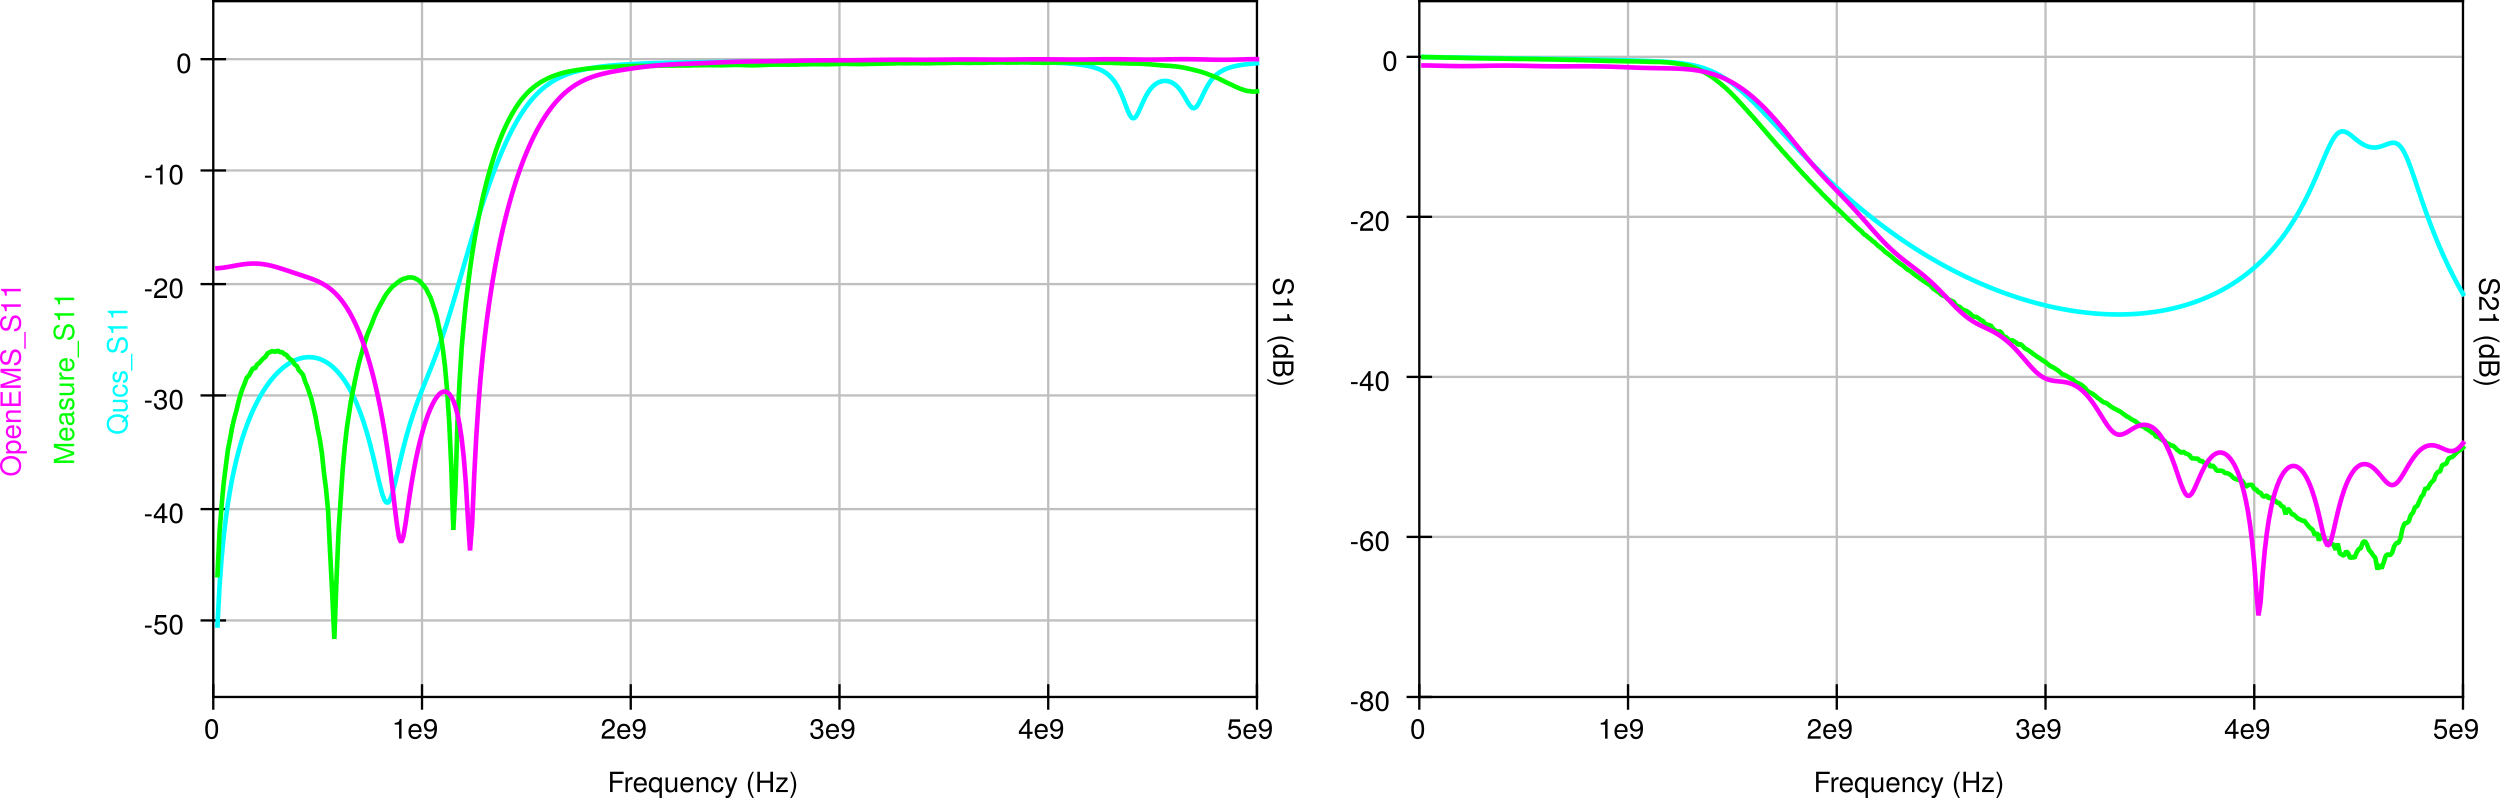 <?xml version="1.0" encoding="UTF-8" standalone="no"?>
<svg
   xmlns:dc="http://purl.org/dc/elements/1.1/"
   xmlns:cc="http://creativecommons.org/ns#"
   xmlns:rdf="http://www.w3.org/1999/02/22-rdf-syntax-ns#"
   xmlns:svg="http://www.w3.org/2000/svg"
   xmlns="http://www.w3.org/2000/svg"
   xmlns:xlink="http://www.w3.org/1999/xlink"
   id="svg619"
   version="1.2"
   viewBox="0 0 808.438 258.094"
   height="258.094pt"
   width="808.438pt">
  <defs
     id="defs148">
    <g
       id="g146">
      <symbol
         style="overflow:visible"
         id="glyph0-0"
         overflow="visible">
        <path
           id="path2"
           d=""
           style="stroke:none" />
      </symbol>
      <symbol
         style="overflow:visible"
         id="glyph0-1"
         overflow="visible">
        <path
           id="path5"
           d="m 4.562,-3.062 c 0,-2.219 -0.703,-3.312 -2.094,-3.312 -1.375,0 -2.078,1.109 -2.078,3.25 0,2.156 0.719,3.266 2.078,3.266 1.359,0 2.094,-1.109 2.094,-3.203 z M 3.75,-3.141 c 0,1.812 -0.406,2.625 -1.297,2.625 -0.828,0 -1.25,-0.859 -1.25,-2.594 0,-1.75 0.422,-2.562 1.266,-2.562 0.859,0 1.281,0.828 1.281,2.531 z m 0,0"
           style="stroke:none" />
      </symbol>
      <symbol
         style="overflow:visible"
         id="glyph0-2"
         overflow="visible">
        <path
           id="path8"
           d="M 3.125,0 V -6.375 H 2.594 c -0.266,0.969 -0.453,1.109 -1.672,1.266 v 0.562 h 1.406 V 0 Z m 0,0"
           style="stroke:none" />
      </symbol>
      <symbol
         style="overflow:visible"
         id="glyph0-3"
         overflow="visible">
        <path
           id="path11"
           d="m 4.609,-2.141 c 0,-0.688 -0.047,-1.125 -0.188,-1.469 C 4.125,-4.391 3.406,-4.844 2.516,-4.844 c -1.312,0 -2.156,0.969 -2.156,2.516 0,1.547 0.812,2.469 2.141,2.469 1.078,0 1.828,-0.625 2.016,-1.578 h -0.75 C 3.562,-0.812 3.125,-0.562 2.531,-0.562 c -0.781,0 -1.375,-0.5 -1.391,-1.578 z M 3.812,-2.812 c 0,0 0,0.047 0,0.062 H 1.156 C 1.219,-3.594 1.75,-4.156 2.516,-4.156 3.25,-4.156 3.812,-3.547 3.812,-2.812 Z m 0,0"
           style="stroke:none" />
      </symbol>
      <symbol
         style="overflow:visible"
         id="glyph0-4"
         overflow="visible">
        <path
           id="path14"
           d="m 4.578,-3.344 c 0,-2 -0.688,-3.031 -2.141,-3.031 -1.219,0 -2.094,0.859 -2.094,2.109 0,1.188 0.812,1.984 1.953,1.984 0.609,0 1.047,-0.219 1.469,-0.703 C 3.75,-1.438 3.25,-0.562 2.344,-0.562 c -0.562,0 -0.953,-0.359 -1.078,-0.969 H 0.484 C 0.625,-0.484 1.312,0.141 2.281,0.141 c 1.5,0 2.297,-1.281 2.297,-3.484 z M 3.719,-4.281 c 0,0.781 -0.547,1.297 -1.328,1.297 -0.766,0 -1.234,-0.484 -1.234,-1.344 0,-0.812 0.531,-1.359 1.266,-1.359 0.734,0 1.297,0.578 1.297,1.406 z m 0,0"
           style="stroke:none" />
      </symbol>
      <symbol
         style="overflow:visible"
         id="glyph0-5"
         overflow="visible">
        <path
           id="path17"
           d="M 4.594,-4.516 C 4.594,-5.594 3.766,-6.375 2.562,-6.375 1.25,-6.375 0.5,-5.719 0.453,-4.172 h 0.781 C 1.312,-5.234 1.75,-5.688 2.531,-5.688 c 0.719,0 1.25,0.516 1.25,1.203 0,0.5 -0.297,0.922 -0.859,1.25 L 2.094,-2.766 C 0.766,-2 0.375,-1.406 0.312,0 H 4.547 V -0.781 H 1.203 C 1.281,-1.312 1.562,-1.641 2.344,-2.094 L 3.25,-2.578 C 4.141,-3.062 4.594,-3.719 4.594,-4.516 Z m 0,0"
           style="stroke:none" />
      </symbol>
      <symbol
         style="overflow:visible"
         id="glyph0-6"
         overflow="visible">
        <path
           id="path20"
           d="m 4.547,-1.859 c 0,-0.766 -0.312,-1.219 -1.078,-1.484 0.594,-0.234 0.891,-0.641 0.891,-1.281 0,-1.094 -0.719,-1.75 -1.938,-1.75 -1.281,0 -1.969,0.703 -2,2.062 H 1.219 c 0.016,-0.953 0.406,-1.375 1.219,-1.375 0.688,0 1.125,0.406 1.125,1.094 0,0.672 -0.297,0.953 -1.578,0.953 v 0.672 h 0.438 c 0.875,0 1.328,0.406 1.328,1.125 0,0.797 -0.5,1.281 -1.328,1.281 C 1.562,-0.562 1.141,-1 1.078,-1.922 H 0.281 c 0.109,1.422 0.812,2.062 2.109,2.062 1.312,0 2.156,-0.781 2.156,-2 z m 0,0"
           style="stroke:none" />
      </symbol>
      <symbol
         style="overflow:visible"
         id="glyph0-7"
         overflow="visible">
        <path
           id="path23"
           d="M 4.688,-1.531 V -2.234 H 3.734 V -6.375 H 3.156 L 0.25,-2.359 V -1.531 H 2.938 V 0 h 0.797 v -1.531 z m -1.75,-0.703 h -2 l 2,-2.797 z m 0,0"
           style="stroke:none" />
      </symbol>
      <symbol
         style="overflow:visible"
         id="glyph0-8"
         overflow="visible">
        <path
           id="path26"
           d="m 4.609,-2.109 c 0,-1.266 -0.828,-2.094 -2.047,-2.094 -0.453,0 -0.812,0.109 -1.188,0.391 l 0.25,-1.656 H 4.281 V -6.25 H 0.984 l -0.469,3.344 h 0.719 C 1.609,-3.344 1.922,-3.5 2.406,-3.5 c 0.859,0 1.406,0.547 1.406,1.5 0,0.906 -0.531,1.438 -1.406,1.438 -0.688,0 -1.109,-0.359 -1.297,-1.078 H 0.312 c 0.266,1.266 0.984,1.781 2.125,1.781 1.281,0 2.172,-0.906 2.172,-2.25 z m 0,0"
           style="stroke:none" />
      </symbol>
      <symbol
         style="overflow:visible"
         id="glyph0-9"
         overflow="visible">
        <path
           id="path29"
           d="M 2.562,-2.156 V -2.812 H 0.406 v 0.656 z m 0,0"
           style="stroke:none" />
      </symbol>
      <symbol
         style="overflow:visible"
         id="glyph0-10"
         overflow="visible">
        <path
           id="path32"
           d="M 5.219,-5.828 V -6.562 H 0.812 V 0 H 1.641 V -2.984 H 4.781 V -3.719 H 1.641 v -2.109 z m 0,0"
           style="stroke:none" />
      </symbol>
      <symbol
         style="overflow:visible"
         id="glyph0-11"
         overflow="visible">
        <path
           id="path35"
           d="M 2.891,-4.062 V -4.828 C 2.766,-4.844 2.703,-4.844 2.594,-4.844 2.109,-4.844 1.75,-4.562 1.312,-3.859 V -4.719 H 0.625 V 0 h 0.75 v -2.453 c 0,-1.062 0.359,-1.594 1.516,-1.609 z m 0,0"
           style="stroke:none" />
      </symbol>
      <symbol
         style="overflow:visible"
         id="glyph0-12"
         overflow="visible">
        <path
           id="path38"
           d="m 4.453,1.969 v -6.688 H 3.781 v 0.625 c -0.344,-0.484 -0.875,-0.75 -1.5,-0.75 -1.234,0 -2.047,0.969 -2.047,2.547 0,1.516 0.781,2.438 2.016,2.438 0.656,0 1.109,-0.234 1.453,-0.75 V 1.969 Z m -0.75,-4.297 c 0,1.078 -0.516,1.766 -1.312,1.766 -0.828,0 -1.375,-0.703 -1.375,-1.797 0,-1.094 0.547,-1.797 1.375,-1.797 0.797,0 1.312,0.734 1.312,1.828 z m 0,0"
           style="stroke:none" />
      </symbol>
      <symbol
         style="overflow:visible"
         id="glyph0-13"
         overflow="visible">
        <path
           id="path41"
           d="m 4.344,0 v -4.719 h -0.75 v 2.609 c 0,0.953 -0.5,1.594 -1.297,1.594 -0.594,0 -0.969,-0.359 -0.969,-0.938 V -4.719 h -0.75 v 3.562 c 0,0.781 0.594,1.297 1.516,1.297 0.688,0 1.125,-0.25 1.562,-0.875 V 0 Z m 0,0"
           style="stroke:none" />
      </symbol>
      <symbol
         style="overflow:visible"
         id="glyph0-14"
         overflow="visible">
        <path
           id="path44"
           d="m 4.391,0 v -3.562 c 0,-0.781 -0.594,-1.281 -1.5,-1.281 -0.703,0 -1.156,0.266 -1.562,0.922 V -4.719 H 0.625 V 0 h 0.75 v -2.594 c 0,-0.969 0.531,-1.594 1.281,-1.594 0.609,0 0.984,0.359 0.984,0.922 V 0 Z m 0,0"
           style="stroke:none" />
      </symbol>
      <symbol
         style="overflow:visible"
         id="glyph0-15"
         overflow="visible">
        <path
           id="path47"
           d="M 4.297,-1.625 H 3.531 c -0.125,0.766 -0.5,1.062 -1.141,1.062 -0.828,0 -1.328,-0.641 -1.328,-1.75 0,-1.172 0.484,-1.844 1.297,-1.844 0.641,0 1.031,0.375 1.125,1.031 h 0.75 C 4.156,-4.281 3.422,-4.844 2.375,-4.844 c -1.266,0 -2.094,0.969 -2.094,2.531 0,1.516 0.812,2.453 2.078,2.453 1.125,0 1.844,-0.688 1.938,-1.766 z m 0,0"
           style="stroke:none" />
      </symbol>
      <symbol
         style="overflow:visible"
         id="glyph0-16"
         overflow="visible">
        <path
           id="path50"
           d="m 4.297,-4.719 h -0.812 L 2.188,-1.047 0.984,-4.719 H 0.188 l 1.578,4.734 -0.281,0.75 C 1.359,1.094 1.203,1.219 0.875,1.219 0.781,1.219 0.641,1.203 0.484,1.172 V 1.844 c 0.156,0.078 0.312,0.125 0.5,0.125 0.531,0 0.969,-0.297 1.219,-0.984 z m 0,0"
           style="stroke:none" />
      </symbol>
      <symbol
         style="overflow:visible"
         id="glyph0-17"
         overflow="visible">
        <path
           id="path53"
           d="M 2.625,1.906 C 1.828,0.625 1.391,-0.891 1.391,-2.328 c 0,-1.438 0.438,-2.953 1.234,-4.234 h -0.5 C 1.219,-5.375 0.656,-3.75 0.656,-2.328 c 0,1.422 0.562,3.062 1.469,4.234 z m 0,0"
           style="stroke:none" />
      </symbol>
      <symbol
         style="overflow:visible"
         id="glyph0-18"
         overflow="visible">
        <path
           id="path56"
           d="m 5.797,0 v -6.562 h -0.844 v 2.844 h -3.375 V -6.562 H 0.75 V 0 h 0.828 v -2.984 h 3.375 V 0 Z m 0,0"
           style="stroke:none" />
      </symbol>
      <symbol
         style="overflow:visible"
         id="glyph0-19"
         overflow="visible">
        <path
           id="path59"
           d="M 4.109,0 V -0.656 H 1.188 L 3.984,-4.047 V -4.719 H 0.469 v 0.656 h 2.625 l -2.812,3.391 V 0 Z m 0,0"
           style="stroke:none" />
      </symbol>
      <symbol
         style="overflow:visible"
         id="glyph0-20"
         overflow="visible">
        <path
           id="path62"
           d="M 2.297,-2.328 C 2.297,-3.75 1.734,-5.375 0.844,-6.562 h -0.5 c 0.797,1.281 1.234,2.797 1.234,4.234 0,1.438 -0.438,2.953 -1.234,4.234 h 0.5 c 0.891,-1.172 1.453,-2.812 1.453,-4.234 z m 0,0"
           style="stroke:none" />
      </symbol>
      <symbol
         style="overflow:visible"
         id="glyph0-21"
         overflow="visible">
        <path
           id="path65"
           d="m 4.609,-1.797 c 0,-0.719 -0.359,-1.203 -1.094,-1.562 0.656,-0.391 0.875,-0.719 0.875,-1.328 0,-0.984 -0.781,-1.688 -1.922,-1.688 -1.125,0 -1.906,0.703 -1.906,1.688 0,0.594 0.219,0.922 0.859,1.328 C 0.688,-3 0.328,-2.516 0.328,-1.812 c 0,1.172 0.891,1.953 2.141,1.953 1.266,0 2.141,-0.781 2.141,-1.938 z M 3.578,-4.656 c 0,0.594 -0.438,0.984 -1.109,0.984 -0.656,0 -1.094,-0.391 -1.094,-1 0,-0.609 0.438,-1 1.094,-1 0.688,0 1.109,0.391 1.109,1.016 z M 3.812,-1.797 c 0,0.766 -0.547,1.234 -1.359,1.234 -0.766,0 -1.312,-0.484 -1.312,-1.234 C 1.141,-2.531 1.688,-3 2.469,-3 3.266,-3 3.812,-2.531 3.812,-1.797 Z m 0,0"
           style="stroke:none" />
      </symbol>
      <symbol
         style="overflow:visible"
         id="glyph0-22"
         overflow="visible">
        <path
           id="path68"
           d="m 4.609,-1.984 c 0,-1.188 -0.797,-1.984 -1.953,-1.984 -0.625,0 -1.125,0.25 -1.453,0.703 0,-1.547 0.5,-2.406 1.422,-2.406 0.547,0 0.938,0.344 1.062,0.953 H 4.484 C 4.328,-5.766 3.641,-6.375 2.672,-6.375 c -1.484,0 -2.281,1.25 -2.281,3.469 0,1.984 0.688,3.047 2.141,3.047 1.219,0 2.078,-0.875 2.078,-2.125 z m -0.797,0.062 c 0,0.812 -0.547,1.359 -1.281,1.359 -0.734,0 -1.297,-0.578 -1.297,-1.406 0,-0.781 0.547,-1.297 1.328,-1.297 0.766,0 1.25,0.5 1.25,1.344 z m 0,0"
           style="stroke:none" />
      </symbol>
      <symbol
         style="overflow:visible"
         id="glyph1-0"
         overflow="visible">
        <path
           id="path71"
           d=""
           style="stroke:none" />
      </symbol>
      <symbol
         style="overflow:visible"
         id="glyph1-1"
         overflow="visible">
        <path
           id="path74"
           d="m -3.25,-6.672 c -2.031,0 -3.469,1.266 -3.469,3.156 0,1.891 1.438,3.172 3.484,3.172 2.062,0 3.391,-1.281 3.391,-3.172 0,-0.641 -0.141,-1.188 -0.453,-1.719 l 0.781,-0.938 L -0.031,-6.594 -0.734,-5.75 C -1.406,-6.375 -2.219,-6.672 -3.25,-6.672 Z m 0.016,0.828 c 0.844,0 1.453,0.234 2,0.719 l -0.656,0.797 0.5,0.406 0.562,-0.656 c 0.188,0.391 0.25,0.688 0.25,1.078 0,1.391 -1.031,2.328 -2.656,2.328 -1.609,0 -2.75,-0.938 -2.75,-2.344 0,-1.391 1.141,-2.328 2.75,-2.328 z m 0,0"
           style="stroke:none" />
      </symbol>
      <symbol
         style="overflow:visible"
         id="glyph1-2"
         overflow="visible">
        <path
           id="path77"
           d="m 0,-4.344 h -4.719 v 0.75 h 2.609 c 0.953,0 1.594,0.5 1.594,1.297 0,0.594 -0.359,0.969 -0.938,0.969 H -4.719 v 0.75 h 3.562 c 0.781,0 1.297,-0.594 1.297,-1.516 0,-0.688 -0.25,-1.125 -0.875,-1.562 H 0 Z m 0,0"
           style="stroke:none" />
      </symbol>
      <symbol
         style="overflow:visible"
         id="glyph1-3"
         overflow="visible">
        <path
           id="path80"
           d="m -1.625,-4.297 v 0.766 c 0.766,0.125 1.062,0.5 1.062,1.141 0,0.828 -0.641,1.328 -1.75,1.328 -1.172,0 -1.844,-0.484 -1.844,-1.297 0,-0.641 0.375,-1.031 1.031,-1.125 v -0.75 c -1.156,0.078 -1.719,0.812 -1.719,1.859 0,1.266 0.969,2.094 2.531,2.094 1.516,0 2.453,-0.812 2.453,-2.078 0,-1.125 -0.688,-1.844 -1.766,-1.938 z m 0,0"
           style="stroke:none" />
      </symbol>
      <symbol
         style="overflow:visible"
         id="glyph1-4"
         overflow="visible">
        <path
           id="path83"
           d="m -1.328,-4.125 c -0.703,0 -1.047,0.391 -1.266,1.328 l -0.172,0.719 c -0.156,0.609 -0.344,0.875 -0.688,0.875 -0.422,0 -0.703,-0.391 -0.703,-1 0,-0.609 0.266,-0.922 0.75,-0.953 V -3.938 c -0.922,0 -1.438,0.609 -1.438,1.703 0,1.094 0.562,1.812 1.438,1.812 0.734,0 1.078,-0.375 1.359,-1.5 L -1.875,-2.625 c 0.125,-0.516 0.266,-0.719 0.609,-0.719 0.453,0 0.703,0.438 0.703,1.094 0,0.672 -0.156,1.047 -0.875,1.156 v 0.781 c 1.094,-0.031 1.578,-0.641 1.578,-1.875 0,-1.188 -0.547,-1.938 -1.469,-1.938 z m 0,0"
           style="stroke:none" />
      </symbol>
      <symbol
         style="overflow:visible"
         id="glyph1-5"
         overflow="visible">
        <path
           id="path86"
           d="M 1.594,-5.203 H 1.141 v 5.406 H 1.594 Z m 0,0"
           style="stroke:none" />
      </symbol>
      <symbol
         style="overflow:visible"
         id="glyph1-6"
         overflow="visible">
        <path
           id="path89"
           d="m -1.797,-5.594 c -0.812,0 -1.406,0.516 -1.656,1.406 l -0.438,1.641 c -0.203,0.797 -0.469,1.078 -0.969,1.078 -0.672,0 -1.156,-0.578 -1.156,-1.469 0,-1.047 0.469,-1.641 1.328,-1.641 v -0.781 c -1.281,0 -2.031,0.891 -2.031,2.391 0,1.453 0.781,2.344 1.969,2.344 0.812,0 1.312,-0.422 1.531,-1.297 l 0.438,-1.625 C -2.562,-4.375 -2.234,-4.75 -1.719,-4.75 c 0.719,0 1.141,0.531 1.141,1.672 0,1.234 -0.625,1.859 -1.562,1.859 v 0.781 c 1.562,0 2.297,-1.031 2.297,-2.594 0,-1.656 -0.781,-2.562 -1.953,-2.562 z m 0,0"
           style="stroke:none" />
      </symbol>
      <symbol
         style="overflow:visible"
         id="glyph1-7"
         overflow="visible">
        <path
           id="path92"
           d="m 0,-3.125 h -6.375 v 0.531 c 0.969,0.266 1.109,0.453 1.266,1.672 h 0.562 v -1.406 H 0 Z m 0,0"
           style="stroke:none" />
      </symbol>
      <symbol
         style="overflow:visible"
         id="glyph1-8"
         overflow="visible">
        <path
           id="path95"
           d="m 0,-6.844 h -6.562 v 1.156 l 5.719,1.906 -5.719,1.938 v 1.172 H 0 V -1.469 H -5.5 L 0,-3.328 V -4.219 L -5.5,-6.062 H 0 Z m 0,0"
           style="stroke:none" />
      </symbol>
      <symbol
         style="overflow:visible"
         id="glyph1-9"
         overflow="visible">
        <path
           id="path98"
           d="m -2.141,-4.609 c -0.688,0 -1.125,0.047 -1.469,0.188 -0.781,0.297 -1.234,1.016 -1.234,1.906 0,1.312 0.969,2.156 2.516,2.156 1.547,0 2.469,-0.812 2.469,-2.141 0,-1.078 -0.625,-1.828 -1.578,-2.016 v 0.75 c 0.625,0.203 0.875,0.641 0.875,1.234 0,0.781 -0.5,1.375 -1.578,1.391 z M -2.812,-3.812 c 0,0 0.047,0 0.062,0 v 2.656 C -3.594,-1.219 -4.156,-1.75 -4.156,-2.516 -4.156,-3.25 -3.547,-3.812 -2.812,-3.812 Z m 0,0"
           style="stroke:none" />
      </symbol>
      <symbol
         style="overflow:visible"
         id="glyph1-10"
         overflow="visible">
        <path
           id="path101"
           d="m -0.016,-4.812 h -0.562 c 0.016,0.078 0.016,0.109 0.016,0.156 0,0.266 -0.141,0.406 -0.375,0.406 h -2.625 c -0.844,0 -1.281,0.609 -1.281,1.781 0,1.141 0.438,1.844 1.516,1.891 V -1.344 C -3.891,-1.406 -4.156,-1.75 -4.156,-2.453 -4.156,-3.125 -3.906,-3.5 -3.453,-3.5 h 0.188 c 0.328,0 0.453,0.188 0.531,0.781 0.141,1.062 0.172,1.219 0.281,1.516 0.234,0.547 0.656,0.828 1.234,0.828 0.844,0 1.359,-0.594 1.359,-1.547 0,-0.609 -0.25,-1.188 -0.703,-1.609 0.359,-0.078 0.625,-0.406 0.625,-0.766 0,-0.156 -0.016,-0.281 -0.078,-0.516 z M -1.625,-3.5 c 0.672,0 1.109,0.688 1.109,1.406 0,0.594 -0.219,0.938 -0.719,0.938 -0.5,0 -0.719,-0.344 -0.828,-1.141 C -2.172,-3.094 -2.219,-3.25 -2.328,-3.5 Z m 0,0"
           style="stroke:none" />
      </symbol>
      <symbol
         style="overflow:visible"
         id="glyph1-11"
         overflow="visible">
        <path
           id="path104"
           d="m -4.062,-2.891 h -0.766 c -0.016,0.125 -0.016,0.188 -0.016,0.297 0,0.484 0.281,0.844 0.984,1.281 H -4.719 V -0.625 H 0 v -0.75 h -2.453 c -1.062,0 -1.594,-0.359 -1.609,-1.516 z m 0,0"
           style="stroke:none" />
      </symbol>
      <symbol
         style="overflow:visible"
         id="glyph1-12"
         overflow="visible">
        <path
           id="path107"
           d="m -3.172,-6.672 c -2.125,0 -3.547,1.25 -3.547,3.172 0,1.875 1.438,3.156 3.484,3.156 2.062,0 3.391,-1.281 3.391,-3.172 0,-1.922 -1.406,-3.156 -3.328,-3.156 z M -3.188,-5.844 c 1.578,0 2.609,0.953 2.609,2.328 0,1.406 -1.031,2.344 -2.656,2.344 -1.609,0 -2.75,-0.938 -2.75,-2.328 0,-1.422 1.141,-2.344 2.797,-2.344 z m 0,0"
           style="stroke:none" />
      </symbol>
      <symbol
         style="overflow:visible"
         id="glyph1-13"
         overflow="visible">
        <path
           id="path110"
           d="m -2.312,-4.703 c -1.578,0 -2.531,0.766 -2.531,2.016 0,0.641 0.281,1.156 0.844,1.516 H -4.719 V -0.5 h 6.688 V -1.234 H -0.562 c 0.484,-0.406 0.703,-0.844 0.703,-1.453 0,-1.219 -0.953,-2.016 -2.453,-2.016 z m -0.016,0.781 c 1.062,0 1.766,0.547 1.766,1.359 0,0.797 -0.656,1.328 -1.766,1.328 -1.094,0 -1.828,-0.531 -1.828,-1.328 0,-0.828 0.703,-1.359 1.828,-1.359 z m 0,0"
           style="stroke:none" />
      </symbol>
      <symbol
         style="overflow:visible"
         id="glyph1-14"
         overflow="visible">
        <path
           id="path113"
           d="m 0,-4.391 h -3.562 c -0.781,0 -1.281,0.594 -1.281,1.5 0,0.703 0.266,1.156 0.922,1.562 H -4.719 V -0.625 H 0 v -0.75 h -2.594 c -0.969,0 -1.594,-0.531 -1.594,-1.281 0,-0.609 0.359,-0.984 0.922,-0.984 H 0 Z m 0,0"
           style="stroke:none" />
      </symbol>
      <symbol
         style="overflow:visible"
         id="glyph1-15"
         overflow="visible">
        <path
           id="path116"
           d="m 0,-5.516 h -0.734 v 3.875 h -2.25 V -5.219 H -3.719 v 3.578 h -2.109 v -3.719 H -6.562 V -0.812 H 0 Z m 0,0"
           style="stroke:none" />
      </symbol>
      <symbol
         style="overflow:visible"
         id="glyph2-0"
         overflow="visible">
        <path
           id="path119"
           d=""
           style="stroke:none" />
      </symbol>
      <symbol
         style="overflow:visible"
         id="glyph2-1"
         overflow="visible">
        <path
           id="path122"
           d="m 1.797,5.594 c 0.812,0 1.406,-0.516 1.656,-1.406 l 0.438,-1.641 C 4.094,1.75 4.359,1.469 4.859,1.469 c 0.672,0 1.156,0.578 1.156,1.469 0,1.047 -0.469,1.641 -1.328,1.641 v 0.781 c 1.281,0 2.031,-0.891 2.031,-2.391 C 6.719,1.516 5.938,0.625 4.75,0.625 3.938,0.625 3.438,1.047 3.219,1.922 l -0.438,1.625 C 2.562,4.375 2.234,4.75 1.719,4.75 1,4.75 0.578,4.219 0.578,3.078 c 0,-1.234 0.625,-1.859 1.562,-1.859 V 0.438 c -1.562,0 -2.297,1.031 -2.297,2.594 0,1.656 0.781,2.562 1.953,2.562 z m 0,0"
           style="stroke:none" />
      </symbol>
      <symbol
         style="overflow:visible"
         id="glyph2-2"
         overflow="visible">
        <path
           id="path125"
           d="M 0,3.125 H 6.375 V 2.594 C 5.406,2.328 5.266,2.141 5.109,0.922 h -0.562 v 1.406 H 0 Z m 0,0"
           style="stroke:none" />
      </symbol>
      <symbol
         style="overflow:visible"
         id="glyph2-3"
         overflow="visible">
        <path
           id="path128"
           d=""
           style="stroke:none" />
      </symbol>
      <symbol
         style="overflow:visible"
         id="glyph2-4"
         overflow="visible">
        <path
           id="path131"
           d="M -1.906,2.625 C -0.625,1.828 0.891,1.391 2.328,1.391 c 1.438,0 2.953,0.438 4.234,1.234 v -0.5 C 5.375,1.219 3.75,0.656 2.328,0.656 c -1.422,0 -3.062,0.562 -4.234,1.469 z m 0,0"
           style="stroke:none" />
      </symbol>
      <symbol
         style="overflow:visible"
         id="glyph2-5"
         overflow="visible">
        <path
           id="path134"
           d="m 0,4.453 h 6.562 v -0.75 H 4.125 c 0.469,-0.312 0.719,-0.812 0.719,-1.438 0,-1.234 -0.938,-2.031 -2.438,-2.031 -1.594,0 -2.547,0.781 -2.547,2.047 0,0.656 0.25,1.109 0.828,1.5 H 0 Z m 2.344,-0.75 C 1.25,3.703 0.562,3.188 0.562,2.391 c 0,-0.828 0.703,-1.375 1.797,-1.375 1.094,0 1.797,0.547 1.797,1.375 0,0.797 -0.734,1.312 -1.812,1.312 z m 0,0"
           style="stroke:none" />
      </symbol>
      <symbol
         style="overflow:visible"
         id="glyph2-6"
         overflow="visible">
        <path
           id="path137"
           d="M 1.875,5.609 C 2.656,5.609 3.141,5.25 3.469,4.406 3.75,5 4.234,5.312 4.891,5.312 5.844,5.312 6.562,4.609 6.562,3.375 V 0.719 H 0 v 2.953 c 0,1.172 0.797,1.938 1.875,1.938 z m 2.906,-1.125 c -0.672,0 -1.047,-0.391 -1.047,-1.312 v -1.625 h 2.094 v 1.625 c 0,0.922 -0.391,1.312 -1.047,1.312 z m -2.922,0.281 c -0.625,0 -1.125,-0.375 -1.125,-1.172 V 1.547 H 3 V 3.594 C 3,4.391 2.5,4.766 1.859,4.766 Z m 0,0"
           style="stroke:none" />
      </symbol>
      <symbol
         style="overflow:visible"
         id="glyph2-7"
         overflow="visible">
        <path
           id="path140"
           d="M 2.328,2.297 C 3.75,2.297 5.375,1.734 6.562,0.844 v -0.5 C 5.281,1.141 3.766,1.578 2.328,1.578 c -1.438,0 -2.953,-0.438 -4.234,-1.234 v 0.5 c 1.172,0.891 2.812,1.453 4.234,1.453 z m 0,0"
           style="stroke:none" />
      </symbol>
      <symbol
         style="overflow:visible"
         id="glyph2-8"
         overflow="visible">
        <path
           id="path143"
           d="M 4.516,4.594 C 5.594,4.594 6.375,3.766 6.375,2.562 6.375,1.25 5.719,0.5 4.172,0.453 v 0.781 C 5.234,1.312 5.688,1.75 5.688,2.531 c 0,0.719 -0.516,1.25 -1.203,1.25 -0.5,0 -0.922,-0.297 -1.25,-0.859 L 2.766,2.094 C 2,0.766 1.406,0.375 0,0.312 V 4.547 H 0.781 V 1.203 C 1.312,1.281 1.641,1.562 2.094,2.344 L 2.578,3.25 C 3.062,4.141 3.719,4.594 4.516,4.594 Z m 0,0"
           style="stroke:none" />
      </symbol>
    </g>
  </defs>
  <g
     transform="translate(-21.781,-10.875)"
     id="surface508">
    <path
       id="path152"
       d="m 90.75,30 h 337.5"
       style="fill:none;stroke:#bfbfbf;stroke-width:0.75;stroke-linecap:square;stroke-linejoin:bevel;stroke-miterlimit:4;stroke-opacity:1" />
    <path
       id="path154"
       d="m 90.75,66 h 337.5"
       style="fill:none;stroke:#bfbfbf;stroke-width:0.75;stroke-linecap:square;stroke-linejoin:bevel;stroke-miterlimit:4;stroke-opacity:1" />
    <path
       id="path156"
       d="m 90.75,102.75 h 337.5"
       style="fill:none;stroke:#bfbfbf;stroke-width:0.75;stroke-linecap:square;stroke-linejoin:bevel;stroke-miterlimit:4;stroke-opacity:1" />
    <path
       id="path158"
       d="m 90.75,138.75 h 337.5"
       style="fill:none;stroke:#bfbfbf;stroke-width:0.75;stroke-linecap:square;stroke-linejoin:bevel;stroke-miterlimit:4;stroke-opacity:1" />
    <path
       id="path160"
       d="m 90.75,175.5 h 337.5"
       style="fill:none;stroke:#bfbfbf;stroke-width:0.75;stroke-linecap:square;stroke-linejoin:bevel;stroke-miterlimit:4;stroke-opacity:1" />
    <path
       id="path162"
       d="m 90.75,211.5 h 337.5"
       style="fill:none;stroke:#bfbfbf;stroke-width:0.75;stroke-linecap:square;stroke-linejoin:bevel;stroke-miterlimit:4;stroke-opacity:1" />
    <path
       id="path164"
       d="m 360.75,11.25 v 225"
       style="fill:none;stroke:#bfbfbf;stroke-width:0.75;stroke-linecap:square;stroke-linejoin:bevel;stroke-miterlimit:4;stroke-opacity:1" />
    <path
       id="path166"
       d="m 293.25,11.25 v 225"
       style="fill:none;stroke:#bfbfbf;stroke-width:0.75;stroke-linecap:square;stroke-linejoin:bevel;stroke-miterlimit:4;stroke-opacity:1" />
    <path
       id="path168"
       d="m 225.75,11.25 v 225"
       style="fill:none;stroke:#bfbfbf;stroke-width:0.75;stroke-linecap:square;stroke-linejoin:bevel;stroke-miterlimit:4;stroke-opacity:1" />
    <path
       id="path170"
       d="m 158.25,11.25 v 225"
       style="fill:none;stroke:#bfbfbf;stroke-width:0.75;stroke-linecap:square;stroke-linejoin:bevel;stroke-miterlimit:4;stroke-opacity:1" />
    <path
       id="path172"
       d="M 90.75,232.5 V 240"
       style="fill:none;stroke:#000000;stroke-width:0.75;stroke-linecap:square;stroke-linejoin:bevel;stroke-miterlimit:4;stroke-opacity:1" />
    <path
       id="path174"
       d="M 158.25,232.5 V 240"
       style="fill:none;stroke:#000000;stroke-width:0.75;stroke-linecap:square;stroke-linejoin:bevel;stroke-miterlimit:4;stroke-opacity:1" />
    <path
       id="path176"
       d="M 225.75,232.5 V 240"
       style="fill:none;stroke:#000000;stroke-width:0.75;stroke-linecap:square;stroke-linejoin:bevel;stroke-miterlimit:4;stroke-opacity:1" />
    <path
       id="path178"
       d="M 293.25,232.5 V 240"
       style="fill:none;stroke:#000000;stroke-width:0.75;stroke-linecap:square;stroke-linejoin:bevel;stroke-miterlimit:4;stroke-opacity:1" />
    <path
       id="path180"
       d="M 360.75,232.5 V 240"
       style="fill:none;stroke:#000000;stroke-width:0.75;stroke-linecap:square;stroke-linejoin:bevel;stroke-miterlimit:4;stroke-opacity:1" />
    <path
       id="path182"
       d="M 428.25,232.5 V 240"
       style="fill:none;stroke:#000000;stroke-width:0.75;stroke-linecap:square;stroke-linejoin:bevel;stroke-miterlimit:4;stroke-opacity:1" />
    <path
       id="path184"
       d="m 87,211.5 h 7.5"
       style="fill:none;stroke:#000000;stroke-width:0.75;stroke-linecap:square;stroke-linejoin:bevel;stroke-miterlimit:4;stroke-opacity:1" />
    <path
       id="path186"
       d="m 87,175.5 h 7.5"
       style="fill:none;stroke:#000000;stroke-width:0.75;stroke-linecap:square;stroke-linejoin:bevel;stroke-miterlimit:4;stroke-opacity:1" />
    <path
       id="path188"
       d="m 87,138.75 h 7.5"
       style="fill:none;stroke:#000000;stroke-width:0.75;stroke-linecap:square;stroke-linejoin:bevel;stroke-miterlimit:4;stroke-opacity:1" />
    <path
       id="path190"
       d="m 87,102.75 h 7.5"
       style="fill:none;stroke:#000000;stroke-width:0.75;stroke-linecap:square;stroke-linejoin:bevel;stroke-miterlimit:4;stroke-opacity:1" />
    <path
       id="path192"
       d="m 87,66 h 7.5"
       style="fill:none;stroke:#000000;stroke-width:0.75;stroke-linecap:square;stroke-linejoin:bevel;stroke-miterlimit:4;stroke-opacity:1" />
    <path
       id="path194"
       d="m 87,30 h 7.5"
       style="fill:none;stroke:#000000;stroke-width:0.75;stroke-linecap:square;stroke-linejoin:bevel;stroke-miterlimit:4;stroke-opacity:1" />
    <path
       id="path196"
       d="m 90.75,11.25 h 337.5"
       style="fill:none;stroke:#000000;stroke-width:0.75;stroke-linecap:square;stroke-linejoin:bevel;stroke-miterlimit:4;stroke-opacity:1" />
    <path
       id="path198"
       d="m 428.25,11.25 v 225"
       style="fill:none;stroke:#000000;stroke-width:0.75;stroke-linecap:square;stroke-linejoin:bevel;stroke-miterlimit:4;stroke-opacity:1" />
    <path
       id="path200"
       d="m 90.75,236.25 h 337.5"
       style="fill:none;stroke:#000000;stroke-width:0.75;stroke-linecap:square;stroke-linejoin:bevel;stroke-miterlimit:4;stroke-opacity:1" />
    <path
       id="path202"
       d="m 90.75,11.25 v 225"
       style="fill:none;stroke:#000000;stroke-width:0.75;stroke-linecap:square;stroke-linejoin:bevel;stroke-miterlimit:4;stroke-opacity:1" />
    <path
       id="path204"
       d="m 92.102,213.121 0.672,-12.805 0.676,-9.062 0.676,-7.016 0.676,-5.715 0.676,-4.812 0.672,-4.152 0.676,-3.648 0.676,-3.242 0.676,-2.918 0.676,-2.645 0.672,-2.414 0.676,-2.219 0.676,-2.043 0.676,-1.895 0.676,-1.762 0.672,-1.641 0.676,-1.531 0.676,-1.43 0.676,-1.344 0.676,-1.254 0.672,-1.18 0.676,-1.105 0.676,-1.039 0.676,-0.973 0.676,-0.914 0.672,-0.855 0.676,-0.797 0.676,-0.746 0.676,-0.691 0.676,-0.645 0.672,-0.598 0.676,-0.547 0.676,-0.504 0.676,-0.457 0.676,-0.41 0.672,-0.367 0.676,-0.324 0.676,-0.281 0.676,-0.238 0.676,-0.191 0.672,-0.152 0.676,-0.105 0.676,-0.062 0.676,-0.019 0.676,0.027 0.672,0.074 0.676,0.117 0.676,0.168 0.676,0.219 0.676,0.266 0.672,0.32 0.676,0.371 0.676,0.426 0.676,0.484 0.676,0.547 0.672,0.605 0.676,0.668 0.676,0.742 0.676,0.809 0.676,0.887 0.672,0.965 0.676,1.051 0.676,1.141 0.676,1.238 0.676,1.34 0.672,1.449 0.676,1.566 0.676,1.695 0.676,1.828 0.676,1.977 0.672,2.133 0.676,2.293 0.676,2.461 0.676,2.629 0.676,2.777 0.672,2.887 0.676,2.918 0.676,2.805 0.676,2.469 0.676,1.836 0.672,0.906 0.676,-0.203 0.676,-1.273 0.676,-2.102 0.676,-2.621 0.672,-2.867 0.676,-2.922 0.676,-2.867 0.676,-2.75 0.676,-2.602 0.672,-2.453 0.676,-2.305 0.676,-2.168 0.676,-2.047 0.676,-1.941 0.672,-1.852 0.676,-1.777 0.676,-1.727 0.676,-1.688 0.676,-1.668 0.672,-1.664 0.676,-1.68 0.676,-1.703 0.676,-1.742 0.676,-1.793 0.672,-1.852 0.676,-1.918 0.676,-1.98 0.676,-2.047 0.676,-2.109 0.672,-2.168 0.676,-2.219 0.676,-2.262 0.676,-2.297 0.676,-2.316 0.672,-2.336 0.676,-2.344 0.676,-2.34 0.676,-2.332 0.676,-2.316 0.672,-2.297 0.676,-2.27 0.676,-2.238 0.676,-2.207 0.676,-2.168 0.672,-2.125 0.676,-2.086 0.676,-2.039 0.676,-1.992 0.676,-1.941 0.672,-1.891 0.676,-1.84 0.676,-1.785 0.676,-1.734 0.676,-1.676 0.672,-1.621 0.676,-1.566 0.676,-1.508 0.676,-1.449 0.676,-1.391 0.672,-1.336 0.676,-1.281 0.676,-1.219 0.676,-1.164 0.676,-1.109 0.672,-1.055 0.676,-1 L 192,45.281 l 0.676,-0.895 0.676,-0.848 0.672,-0.797 0.676,-0.75 0.676,-0.707 0.676,-0.66 0.676,-0.625 0.672,-0.582 0.676,-0.547 0.676,-0.508 0.676,-0.477 0.676,-0.449 0.672,-0.414 0.676,-0.391 0.676,-0.359 0.676,-0.34 0.676,-0.312 0.672,-0.297 0.676,-0.273 0.676,-0.254 0.676,-0.238 0.676,-0.223 0.672,-0.207 0.676,-0.191 0.676,-0.18 0.676,-0.168 0.676,-0.156 0.672,-0.148 0.676,-0.137 0.676,-0.129 0.676,-0.117 0.676,-0.113 0.672,-0.105 0.676,-0.098 0.676,-0.094 0.676,-0.086 0.676,-0.078 L 217.648,32.25 219,32.109 l 0.676,-0.062 0.676,-0.059 0.672,-0.059 1.352,-0.102 1.352,-0.094 0.672,-0.039 0.676,-0.043 2.027,-0.105 0.672,-0.031 1.352,-0.062 1.352,-0.055 0.672,-0.023 2.027,-0.07 0.676,-0.02 0.672,-0.02 1.352,-0.039 1.352,-0.031 0.672,-0.016 2.027,-0.047 0.676,-0.012 0.672,-0.012 0.676,-0.016 2.027,-0.035 0.672,-0.008 1.352,-0.023 1.352,-0.016 0.672,-0.012 2.703,-0.031 0.672,-0.008 2.027,-0.023 0.676,-0.004 0.672,-0.008 0.676,-0.008 0.676,-0.004 0.676,-0.008 0.676,-0.004 0.672,-0.008 0.676,-0.004 0.676,-0.008 1.352,-0.008 0.672,-0.008 2.703,-0.016 0.672,-0.008 2.703,-0.016 0.672,-0.004 2.703,-0.016 h 0.672 l 2.703,-0.016 0.672,-0.004 h 0.676 l 1.352,-0.008 h 0.676 l 0.672,-0.004 1.352,-0.008 h 0.676 l 0.676,-0.004 0.672,-0.004 h 0.676 l 0.676,-0.004 h 0.676 l 0.676,-0.004 h 0.672 l 1.352,-0.008 h 0.676 l 0.676,-0.004 h 0.672 l 0.676,-0.004 h 0.676 l 0.676,-0.004 h 1.348 l 0.676,-0.004 H 293.25 l 0.676,-0.004 h 0.676 l 0.672,-0.004 h 1.352 l 0.676,-0.004 h 1.348 l 0.676,-0.004 h 1.352 l 0.676,-0.004 h 2.023 l 0.676,-0.004 h 2.023 l 0.676,-0.004 h 4.051 l 0.676,-0.004 h 10.797 l 0.676,0.004 h 2.699 l 0.676,0.004 h 2.027 l 0.672,0.004 h 1.352 l 0.676,0.004 h 0.676 l 0.672,0.004 h 0.676 l 0.676,0.004 h 0.676 l 0.676,0.004 0.672,0.004 h 0.676 l 2.027,0.012 0.672,0.004 h 0.676 l 1.352,0.008 0.676,0.008 0.672,0.004 1.352,0.008 0.676,0.008 0.676,0.004 0.672,0.004 2.027,0.023 0.676,0.004 0.672,0.008 0.676,0.012 1.352,0.016 0.676,0.012 0.672,0.008 2.027,0.035 0.676,0.016 0.672,0.012 1.352,0.031 1.352,0.039 0.672,0.02 0.676,0.02 1.352,0.047 0.676,0.027 0.672,0.027 0.676,0.031 1.352,0.07 0.676,0.039 0.672,0.043 0.676,0.047 0.676,0.051 0.676,0.055 0.676,0.062 0.672,0.066 0.676,0.074 0.676,0.082 0.676,0.094 0.676,0.102 0.672,0.113 0.676,0.129 0.676,0.148 0.676,0.164 0.676,0.191 0.672,0.215 0.676,0.246 0.676,0.289 0.676,0.332 0.676,0.391 0.672,0.461 0.676,0.539 0.676,0.645 0.676,0.762 0.676,0.906 0.672,1.078 0.676,1.266 0.676,1.473 0.676,1.656 0.676,1.781 0.672,1.758 0.676,1.504 0.676,0.965 0.676,0.211 0.676,-0.562 0.672,-1.156 0.676,-1.469 0.676,-1.543 0.676,-1.461 0.676,-1.305 0.672,-1.113 0.676,-0.93 0.676,-0.762 0.676,-0.605 0.676,-0.473 0.672,-0.348 0.676,-0.242 0.676,-0.137 0.676,-0.039 0.676,0.055 0.672,0.152 0.676,0.262 0.676,0.371 0.676,0.496 0.676,0.633 0.672,0.781 0.676,0.934 0.676,1.066 1.352,2.328 0.672,1.008 0.676,0.648 0.676,0.117 0.676,-0.48 0.676,-0.996 0.672,-1.316 0.676,-1.43 0.676,-1.402 0.676,-1.277 0.676,-1.125 0.672,-0.969 0.676,-0.824 0.676,-0.691 0.676,-0.586 0.676,-0.496 0.672,-0.418 0.676,-0.359 0.676,-0.305 0.676,-0.262 0.676,-0.23 0.672,-0.195 0.676,-0.176 0.676,-0.152 0.676,-0.133 0.676,-0.121 0.672,-0.105 0.676,-0.094 0.676,-0.086 0.676,-0.078 0.676,-0.07 0.672,-0.062 0.676,-0.059 0.676,-0.051"
       style="fill:none;stroke:#00ffff;stroke-width:1.5;stroke-linecap:square;stroke-linejoin:bevel;stroke-miterlimit:4;stroke-opacity:1" />
    <path
       id="path206"
       d="m 92.102,196.879 0.672,-13.973 0.676,-8.574 0.676,-7.355 0.676,-5.332 0.676,-5.277 0.672,-3.41 0.676,-3.703 0.676,-3.012 0.676,-2.363 0.676,-2.863 0.672,-2.484 0.676,-1.957 0.676,-1.652 0.676,-1.863 0.676,-0.668 0.672,-1.211 0.676,-1.25 0.676,0.082 0.676,-1.277 0.676,-0.457 0.672,-0.805 0.676,-0.699 0.676,-0.527 0.676,-1.086 0.676,-0.379 0.672,-0.348 0.676,0.098 0.676,0.051 0.676,-0.344 0.676,0.57 0.672,-0.102 0.676,0.676 0.676,0.254 0.676,0.871 0.676,0.586 0.672,0.469 0.676,1.199 0.676,0.445 0.676,1.383 0.676,0.66 0.672,0.867 0.676,2.145 0.676,1.586 0.676,2.051 0.676,1.961 0.672,2.836 0.676,2.93 0.676,3.922 0.676,3.285 0.676,4.371 0.672,6.43 0.676,5.305 0.676,7.078 0.676,14.078 0.676,12.914 0.672,14.492 0.676,-18.945 0.676,-15.496 0.676,-10.496 0.676,-9.957 0.672,-7.43 0.676,-5.945 0.676,-4.504 0.676,-4.383 0.676,-3.426 0.672,-3.336 0.676,-3.129 0.676,-2.84 0.676,-2.277 0.676,-2.48 0.672,-2.188 0.676,-1.992 0.676,-1.617 0.676,-1.609 0.676,-1.84 0.672,-1.551 0.676,-1.348 0.676,-1.293 0.676,-1.195 0.676,-1.242 0.672,-1.109 0.676,-0.867 0.676,-0.836 0.676,-0.766 0.676,-0.438 0.672,-0.598 0.676,-0.523 0.676,-0.461 0.676,-0.328 0.676,-0.137 0.672,-0.254 0.676,-0.082 0.676,0.016 0.676,0.105 0.676,0.316 0.672,0.328 0.676,0.512 0.676,0.754 0.676,0.773 0.676,0.922 0.672,1.426 0.676,1.207 0.676,1.965 0.676,2.035 0.676,2.23 0.672,3.203 0.676,3.125 0.676,4.352 0.676,5.543 0.676,7.637 0.672,9.992 0.676,14.492 0.676,20.727 0.676,-13.664 0.676,-21.504 0.672,-12.984 0.676,-10.777 0.676,-7.711 0.676,-6.91 0.676,-5.527 0.672,-5.305 0.676,-4.758 L 175.125,89 l 0.676,-3.891 0.676,-3.539 0.672,-3.34 0.676,-3.117 0.676,-2.824 0.676,-2.75 0.676,-2.441 0.672,-2.406 0.676,-2.195 0.676,-2.121 0.676,-1.922 0.676,-1.832 0.672,-1.703 0.676,-1.613 0.676,-1.469 0.676,-1.426 0.676,-1.293 0.672,-1.227 0.676,-1.176 0.676,-1.09 0.676,-1.004 0.676,-0.973 0.672,-0.855 0.676,-0.789 0.676,-0.742 0.676,-0.715 0.676,-0.648 0.672,-0.551 0.676,-0.543 0.676,-0.52 0.676,-0.434 0.676,-0.453 0.672,-0.379 0.676,-0.359 L 198.75,36.305 199.426,36 l 0.676,-0.301 0.672,-0.266 0.676,-0.254 0.676,-0.207 0.676,-0.25 0.676,-0.195 0.672,-0.168 0.676,-0.16 0.676,-0.156 0.676,-0.137 0.676,-0.113 0.672,-0.121 0.676,-0.129 0.676,-0.086 0.676,-0.09 0.676,-0.121 0.672,-0.09 0.676,-0.07 0.676,-0.078 0.676,-0.051 0.676,-0.082 0.672,-0.051 0.676,-0.062 0.676,-0.043 0.676,-0.051 0.676,-0.023 0.672,-0.039 0.676,-0.055 H 219 l 0.676,-0.047 0.676,-0.059 0.672,-0.008 0.676,-0.035 0.676,-0.016 0.676,-0.059 0.676,-0.02 0.672,-0.016 0.676,-0.027 0.676,-0.02 0.676,-0.027 0.676,-0.008 h 0.672 l 0.676,-0.016 0.676,0.016 0.676,-0.008 0.676,0.008 0.672,-0.004 0.676,-0.027 0.676,0.004 0.676,-0.012 0.676,-0.035 0.672,-0.012 1.352,-0.039 0.676,-0.023 0.676,0.008 0.672,-0.008 0.676,-0.004 1.352,0.023 0.676,-0.027 0.672,-0.008 0.676,0.016 0.676,-0.031 0.676,0.039 0.676,-0.02 0.672,-0.02 0.676,-0.023 H 246 l 0.676,-0.02 0.676,-0.012 0.672,-0.02 0.676,0.02 0.676,-0.031 h 1.352 l 0.672,-0.016 0.676,0.023 0.676,0.027 0.676,-0.023 0.676,-0.012 0.672,0.055 0.676,-0.062 h 0.676 l 0.676,0.008 0.676,-0.043 0.672,0.008 0.676,-0.027 0.676,-0.02 0.676,0.02 0.676,-0.023 0.672,0.047 0.676,0.02 0.676,0.012 0.676,0.02 0.676,0.023 0.672,0.023 0.676,-0.016 0.676,-0.012 0.676,-0.031 0.676,-0.016 0.672,-0.016 0.676,-0.047 0.676,-0.039 1.352,-0.023 0.672,-0.016 0.676,-0.016 0.676,-0.008 0.676,0.02 0.676,-0.02 0.672,-0.008 0.676,0.008 0.676,0.027 0.676,-0.008 0.676,-0.035 0.672,-0.004 0.676,0.027 0.676,-0.039 0.676,-0.031 0.676,-0.012 0.672,0.004 0.676,-0.023 0.676,-0.016 0.676,-0.004 0.676,-0.012 0.672,-0.023 0.676,0.008 0.676,0.02 0.676,0.012 0.676,-0.008 0.672,0.012 0.676,0.016 2.027,-0.07 0.672,0.012 0.676,-0.051 0.676,-0.02 0.676,-0.008 0.676,-0.012 0.672,-0.008 0.676,0.012 0.676,0.027 0.676,-0.008 0.676,0.012 0.672,0.031 0.676,-0.023 0.676,0.035 0.676,-0.031 0.676,0.016 0.672,-0.027 0.676,-0.02 0.676,-0.023 0.676,-0.004 0.676,-0.012 0.672,-0.012 0.676,-0.02 0.676,-0.004 0.676,-0.023 0.676,-0.008 0.672,-0.027 0.676,0.008 0.676,-0.039 0.676,0.012 0.676,-0.047 0.672,-0.023 h 0.676 l 0.676,0.004 0.676,0.016 0.676,0.023 0.672,-0.027 0.676,-0.023 0.676,0.004 0.676,-0.02 0.676,0.02 0.672,-0.012 0.676,0.047 0.676,-0.051 0.676,0.07 0.676,-0.027 0.672,-0.023 0.676,0.012 0.676,-0.059 0.676,0.016 0.676,-0.016 0.672,-0.02 0.676,-0.016 0.676,0.023 0.676,-0.027 0.676,0.008 0.672,-0.059 0.676,0.012 0.676,-0.035 0.676,0.016 0.676,-0.023 0.672,0.008 0.676,0.031 0.676,0.004 0.676,0.012 0.676,0.035 0.672,-0.043 0.676,-0.008 0.676,-0.027 0.676,0.031 0.676,-0.012 0.672,-0.012 0.676,0.016 0.676,-0.02 0.676,-0.039 0.676,-0.035 0.672,-0.004 0.676,0.035 0.676,-0.051 0.676,-0.012 0.676,0.012 h 0.672 l 0.676,0.004 0.676,0.051 0.676,-0.012 0.676,-0.016 0.672,-0.004 0.676,-0.012 0.676,0.031 0.676,-0.051 0.676,-0.012 0.672,-0.016 0.676,0.035 0.676,-0.02 0.676,0.012 0.676,0.055 0.672,-0.012 0.676,0.039 0.676,-0.031 0.676,0.023 0.676,0.035 0.672,0.039 0.676,-0.047 0.676,-0.039 0.676,-0.012 0.676,-0.023 0.672,0.012 0.676,-0.012 0.676,0.02 0.676,-0.043 0.676,-0.02 0.672,0.008 0.676,-0.008 0.676,0.031 0.676,-0.008 0.676,0.004 0.672,0.016 h 0.676 l 0.676,-0.004 0.676,0.062 0.676,-0.035 0.672,-0.004 0.676,0.031 0.676,-0.004 0.676,0.023 0.676,-0.02 0.672,-0.004 0.676,0.012 0.676,-0.012 0.676,0.008 0.676,0.016 0.672,0.035 0.676,-0.031 0.676,0.016 0.676,0.035 0.676,0.062 0.672,-0.02 0.676,0.008 0.676,0.051 0.676,0.008 0.676,0.023 0.672,0.059 h 0.676 l 0.676,0.008 h 0.676 l 0.676,0.047 0.672,-0.043 0.676,0.062 0.676,0.004 0.676,0.07 0.676,0.062 0.672,0.016 0.676,0.047 0.676,0.09 0.676,0.039 0.676,0.066 0.672,0.047 1.352,0.125 0.676,0.059 0.676,0.031 0.672,0.023 0.676,0.07 0.676,0.078 0.676,0.035 0.676,0.109 0.672,0.074 0.676,0.121 0.676,0.113 0.676,0.156 0.676,0.117 0.672,0.176 0.676,0.145 0.676,0.195 0.676,0.148 0.676,0.18 0.672,0.172 0.676,0.223 0.676,0.227 0.676,0.215 0.676,0.281 0.672,0.258 0.676,0.266 0.676,0.262 0.676,0.309 0.676,0.293 0.672,0.367 0.676,0.305 0.676,0.371 0.676,0.316 0.676,0.312 0.672,0.281 0.676,0.355 0.676,0.312 0.676,0.27 0.676,0.316 0.672,0.211 0.676,0.23 0.676,0.215 0.676,0.078 0.676,0.082 0.672,0.129 0.676,-0.062 0.676,-0.059"
       style="fill:none;stroke:#00ff00;stroke-width:1.5;stroke-linecap:square;stroke-linejoin:bevel;stroke-miterlimit:4;stroke-opacity:1" />
    <path
       id="path208"
       d="M 92.102,97.621 92.773,97.566 93.449,97.5 94.125,97.414 94.801,97.312 l 0.676,-0.109 0.672,-0.121 0.676,-0.121 1.352,-0.25 0.676,-0.121 0.672,-0.109 0.676,-0.102 0.676,-0.09 0.676,-0.074 0.676,-0.055 0.672,-0.039 0.676,-0.02 H 104.25 l 0.676,0.023 0.676,0.043 0.672,0.062 0.676,0.086 0.676,0.105 0.676,0.125 0.676,0.141 0.672,0.16 0.676,0.172 0.676,0.188 0.676,0.199 0.676,0.207 0.672,0.215 1.352,0.445 1.352,0.453 0.672,0.227 2.027,0.668 0.676,0.219 0.672,0.223 0.676,0.223 0.676,0.227 0.676,0.234 0.676,0.246 0.672,0.258 0.676,0.273 0.676,0.297 0.676,0.316 0.676,0.348 0.672,0.383 0.676,0.418 0.676,0.461 0.676,0.504 0.676,0.559 0.672,0.609 0.676,0.668 0.676,0.73 0.676,0.797 0.676,0.867 0.672,0.945 0.676,1.023 0.676,1.109 0.676,1.199 0.676,1.293 0.672,1.391 0.676,1.496 0.676,1.609 0.676,1.727 0.676,1.852 0.672,1.984 0.676,2.129 0.676,2.281 0.676,2.449 0.676,2.629 0.672,2.828 0.676,3.047 0.676,3.289 0.676,3.562 0.676,3.875 0.672,4.223 0.676,4.613 0.676,5.035 0.676,5.438 0.676,5.691 0.672,5.457 0.676,4.16 0.676,1.449 0.676,-1.742 0.676,-3.875 0.672,-4.652 0.676,-4.629 0.676,-4.309 0.676,-3.91 0.676,-3.523 0.672,-3.172 0.676,-2.859 0.676,-2.578 0.676,-2.328 0.676,-2.09 0.672,-1.875 0.676,-1.66 0.676,-1.453 0.676,-1.25 0.676,-1.035 0.672,-0.82 0.676,-0.59 0.676,-0.344 0.676,-0.082 0.676,0.211 0.672,0.539 0.676,0.914 0.676,1.352 0.676,1.875 0.676,2.527 0.672,3.363 0.676,4.48 0.676,6.062 0.676,8.387 0.676,11.512 0.672,10.18 0.676,-8.57 0.676,-15.66 0.676,-12.758 0.676,-10.117 0.672,-8.336 0.676,-7.094 0.676,-6.191 0.676,-5.504 0.676,-4.965 0.672,-4.523 0.676,-4.16 0.676,-3.848 0.676,-3.582 0.676,-3.348 0.672,-3.141 0.676,-2.953 0.676,-2.789 0.676,-2.633 0.676,-2.496 0.672,-2.363 0.676,-2.246 0.676,-2.133 0.676,-2.027 0.676,-1.93 0.672,-1.836 0.676,-1.746 0.676,-1.668 0.676,-1.582 0.676,-1.512 0.672,-1.438 0.676,-1.367 0.676,-1.301 0.676,-1.234 0.676,-1.176 0.672,-1.117 0.676,-1.062 0.676,-1.004 0.676,-0.953 0.676,-0.902 0.672,-0.852 0.676,-0.809 0.676,-0.758 0.676,-0.719 0.676,-0.676 0.672,-0.633 0.676,-0.598 L 205.5,40.023 206.176,39.5 l 0.676,-0.488 0.672,-0.457 0.676,-0.426 0.676,-0.398 0.676,-0.367 0.676,-0.344 0.672,-0.32 0.676,-0.297 0.676,-0.273 0.676,-0.254 0.676,-0.238 0.672,-0.223 0.676,-0.203 0.676,-0.191 0.676,-0.18 0.676,-0.168 0.672,-0.156 0.676,-0.152 0.676,-0.141 0.676,-0.133 0.676,-0.129 0.672,-0.125 0.676,-0.121 1.352,-0.227 0.676,-0.109 0.672,-0.105 2.027,-0.305 0.676,-0.094 0.672,-0.094 1.352,-0.18 0.676,-0.086 0.676,-0.082 0.672,-0.078 1.352,-0.148 1.352,-0.133 0.672,-0.062 1.352,-0.109 0.676,-0.051 0.676,-0.043 0.672,-0.047 0.676,-0.039 2.027,-0.105 0.672,-0.027 0.676,-0.031 2.027,-0.082 0.672,-0.023 0.676,-0.027 0.676,-0.023 1.352,-0.055 0.672,-0.027 2.027,-0.082 0.676,-0.031 0.672,-0.027 1.352,-0.062 0.676,-0.027 0.676,-0.031 0.672,-0.031 2.703,-0.109 0.672,-0.023 0.676,-0.023 0.676,-0.02 0.676,-0.023 0.676,-0.016 0.672,-0.02 0.676,-0.012 0.676,-0.016 1.352,-0.023 0.672,-0.012 2.703,-0.031 0.672,-0.008 2.703,-0.031 0.672,-0.012 0.676,-0.008 2.027,-0.035 0.672,-0.016 0.676,-0.012 1.352,-0.031 0.676,-0.012 0.672,-0.016 2.703,-0.062 0.672,-0.012 2.703,-0.047 0.672,-0.008 0.676,-0.008 0.676,-0.004 0.676,-0.008 0.676,-0.004 0.672,-0.004 0.676,-0.004 h 0.676 l 0.676,-0.004 h 2.023 l 0.676,-0.004 h 0.676 l 0.676,-0.004 h 0.672 l 2.027,-0.012 0.676,-0.008 0.672,-0.008 0.676,-0.004 0.676,-0.008 0.676,-0.012 0.676,-0.008 0.672,-0.008 0.676,-0.012 0.676,-0.008 0.676,-0.012 0.676,-0.008 0.672,-0.008 2.703,-0.031 0.672,-0.004 2.027,-0.012 H 313.5 l 0.676,0.004 h 0.676 l 0.672,0.004 h 0.676 l 0.676,0.004 h 1.352 l 0.672,0.004 H 320.25 l 0.676,-0.004 h 0.676 l 0.672,-0.004 1.352,-0.008 0.676,-0.008 0.676,-0.004 0.672,-0.008 2.703,-0.031 0.672,-0.004 1.352,-0.016 1.352,-0.008 0.672,-0.004 1.352,-0.008 h 1.352 l 0.672,0.004 h 0.676 l 2.027,0.012 0.672,0.004 2.703,0.016 0.672,0.004 h 0.676 l 0.676,0.004 h 2.023 l 2.703,-0.016 0.672,-0.008 0.676,-0.008 0.676,-0.004 1.352,-0.016 0.672,-0.008 0.676,-0.008 0.676,-0.004 0.676,-0.008 0.676,-0.004 0.672,-0.004 0.676,-0.004 h 2.027 l 0.672,0.004 2.027,0.012 0.676,0.008 0.672,0.004 1.352,0.016 0.676,0.004 0.676,0.008 0.672,0.004 0.676,0.008 0.676,0.004 h 2.699 l 2.027,-0.012 0.672,-0.008 2.703,-0.031 0.672,-0.008 2.027,-0.023 0.676,-0.004 0.672,-0.004 0.676,-0.004 h 2.027 l 0.672,0.004 0.676,0.004 2.027,0.023 0.672,0.012 0.676,0.008 1.352,0.023 0.676,0.008 0.672,0.008 1.352,0.016 1.352,0.008 h 1.348 l 2.027,-0.012 0.672,-0.008 1.352,-0.023 0.676,-0.008 0.676,-0.012 0.672,-0.012 1.352,-0.023 1.352,-0.016 0.672,-0.008 0.676,-0.004 h 1.352 l 0.676,0.004 0.672,0.004 0.676,0.008 2.027,0.035 0.672,0.016 2.703,0.062 0.672,0.016 1.352,0.023 0.676,0.008 0.676,0.004 0.672,0.004 h 0.676 l 1.352,-0.008 0.676,-0.012 0.672,-0.012 2.027,-0.047 0.676,-0.02 0.672,-0.02 0.676,-0.016 0.676,-0.02 0.676,-0.016 0.676,-0.012 0.672,-0.008 0.676,-0.008 L 428.25,30"
       style="fill:none;stroke:#ff00ff;stroke-width:1.5;stroke-linecap:square;stroke-linejoin:bevel;stroke-miterlimit:4;stroke-opacity:1" />
    <g
       id="g212"
       style="fill:#000000;fill-opacity:1">
      <use
         height="100%"
         width="100%"
         id="use210"
         y="249.75"
         x="87.75"
         xlink:href="#glyph0-1" />
    </g>
    <g
       id="g220"
       style="fill:#000000;fill-opacity:1">
      <use
         height="100%"
         width="100%"
         id="use214"
         y="249.75"
         x="148.5"
         xlink:href="#glyph0-2" />
      <use
         height="100%"
         width="100%"
         id="use216"
         y="249.75"
         x="153.504"
         xlink:href="#glyph0-3" />
      <use
         height="100%"
         width="100%"
         id="use218"
         y="249.75"
         x="158.508"
         xlink:href="#glyph0-4" />
    </g>
    <g
       id="g228"
       style="fill:#000000;fill-opacity:1">
      <use
         height="100%"
         width="100%"
         id="use222"
         y="249.75"
         x="216"
         xlink:href="#glyph0-5" />
      <use
         height="100%"
         width="100%"
         id="use224"
         y="249.75"
         x="221.004"
         xlink:href="#glyph0-3" />
      <use
         height="100%"
         width="100%"
         id="use226"
         y="249.75"
         x="226.008"
         xlink:href="#glyph0-4" />
    </g>
    <g
       id="g236"
       style="fill:#000000;fill-opacity:1">
      <use
         height="100%"
         width="100%"
         id="use230"
         y="249.75"
         x="283.5"
         xlink:href="#glyph0-6" />
      <use
         height="100%"
         width="100%"
         id="use232"
         y="249.75"
         x="288.504"
         xlink:href="#glyph0-3" />
      <use
         height="100%"
         width="100%"
         id="use234"
         y="249.75"
         x="293.508"
         xlink:href="#glyph0-4" />
    </g>
    <g
       id="g244"
       style="fill:#000000;fill-opacity:1">
      <use
         height="100%"
         width="100%"
         id="use238"
         y="249.75"
         x="351"
         xlink:href="#glyph0-7" />
      <use
         height="100%"
         width="100%"
         id="use240"
         y="249.75"
         x="356.004"
         xlink:href="#glyph0-3" />
      <use
         height="100%"
         width="100%"
         id="use242"
         y="249.75"
         x="361.008"
         xlink:href="#glyph0-4" />
    </g>
    <g
       id="g252"
       style="fill:#000000;fill-opacity:1">
      <use
         height="100%"
         width="100%"
         id="use246"
         y="249.75"
         x="418.5"
         xlink:href="#glyph0-8" />
      <use
         height="100%"
         width="100%"
         id="use248"
         y="249.75"
         x="423.504"
         xlink:href="#glyph0-3" />
      <use
         height="100%"
         width="100%"
         id="use250"
         y="249.75"
         x="428.508"
         xlink:href="#glyph0-4" />
    </g>
    <g
       id="g260"
       style="fill:#000000;fill-opacity:1">
      <use
         height="100%"
         width="100%"
         id="use254"
         y="216"
         x="68.25"
         xlink:href="#glyph0-9" />
      <use
         height="100%"
         width="100%"
         id="use256"
         y="216"
         x="71.247"
         xlink:href="#glyph0-8" />
      <use
         height="100%"
         width="100%"
         id="use258"
         y="216"
         x="76.251"
         xlink:href="#glyph0-1" />
    </g>
    <g
       id="g268"
       style="fill:#000000;fill-opacity:1">
      <use
         height="100%"
         width="100%"
         id="use262"
         y="180"
         x="68.25"
         xlink:href="#glyph0-9" />
      <use
         height="100%"
         width="100%"
         id="use264"
         y="180"
         x="71.247"
         xlink:href="#glyph0-7" />
      <use
         height="100%"
         width="100%"
         id="use266"
         y="180"
         x="76.251"
         xlink:href="#glyph0-1" />
    </g>
    <g
       id="g276"
       style="fill:#000000;fill-opacity:1">
      <use
         height="100%"
         width="100%"
         id="use270"
         y="143.25"
         x="68.25"
         xlink:href="#glyph0-9" />
      <use
         height="100%"
         width="100%"
         id="use272"
         y="143.25"
         x="71.247"
         xlink:href="#glyph0-6" />
      <use
         height="100%"
         width="100%"
         id="use274"
         y="143.25"
         x="76.251"
         xlink:href="#glyph0-1" />
    </g>
    <g
       id="g284"
       style="fill:#000000;fill-opacity:1">
      <use
         height="100%"
         width="100%"
         id="use278"
         y="107.25"
         x="68.25"
         xlink:href="#glyph0-9" />
      <use
         height="100%"
         width="100%"
         id="use280"
         y="107.25"
         x="71.247"
         xlink:href="#glyph0-5" />
      <use
         height="100%"
         width="100%"
         id="use282"
         y="107.25"
         x="76.251"
         xlink:href="#glyph0-1" />
    </g>
    <g
       id="g292"
       style="fill:#000000;fill-opacity:1">
      <use
         height="100%"
         width="100%"
         id="use286"
         y="70.5"
         x="68.25"
         xlink:href="#glyph0-9" />
      <use
         height="100%"
         width="100%"
         id="use288"
         y="70.5"
         x="71.247"
         xlink:href="#glyph0-2" />
      <use
         height="100%"
         width="100%"
         id="use290"
         y="70.5"
         x="76.251"
         xlink:href="#glyph0-1" />
    </g>
    <g
       id="g296"
       style="fill:#000000;fill-opacity:1">
      <use
         height="100%"
         width="100%"
         id="use294"
         y="34.5"
         x="78.75"
         xlink:href="#glyph0-1" />
    </g>
    <g
       id="g300"
       style="fill:#000000;fill-opacity:1">
      <use
         height="100%"
         width="100%"
         id="use298"
         y="267"
         x="218.25"
         xlink:href="#glyph0-10" />
    </g>
    <g
       id="g304"
       style="fill:#000000;fill-opacity:1">
      <use
         height="100%"
         width="100%"
         id="use302"
         y="267"
         x="223.434"
         xlink:href="#glyph0-11" />
    </g>
    <g
       id="g310"
       style="fill:#000000;fill-opacity:1">
      <use
         height="100%"
         width="100%"
         id="use306"
         y="267"
         x="226.35"
         xlink:href="#glyph0-3" />
      <use
         height="100%"
         width="100%"
         id="use308"
         y="267"
         x="231.354"
         xlink:href="#glyph0-12" />
    </g>
    <g
       id="g322"
       style="fill:#000000;fill-opacity:1">
      <use
         height="100%"
         width="100%"
         id="use312"
         y="267"
         x="236.43"
         xlink:href="#glyph0-13" />
      <use
         height="100%"
         width="100%"
         id="use314"
         y="267"
         x="241.434"
         xlink:href="#glyph0-3" />
      <use
         height="100%"
         width="100%"
         id="use316"
         y="267"
         x="246.438"
         xlink:href="#glyph0-14" />
      <use
         height="100%"
         width="100%"
         id="use318"
         y="267"
         x="251.442"
         xlink:href="#glyph0-15" />
      <use
         height="100%"
         width="100%"
         id="use320"
         y="267"
         x="255.942"
         xlink:href="#glyph0-16" />
    </g>
    <g
       id="g332"
       style="fill:#000000;fill-opacity:1">
      <use
         height="100%"
         width="100%"
         id="use324"
         y="267"
         x="262.953"
         xlink:href="#glyph0-17" />
      <use
         height="100%"
         width="100%"
         id="use326"
         y="267"
         x="265.95"
         xlink:href="#glyph0-18" />
      <use
         height="100%"
         width="100%"
         id="use328"
         y="267"
         x="272.448"
         xlink:href="#glyph0-19" />
      <use
         height="100%"
         width="100%"
         id="use330"
         y="267"
         x="276.948"
         xlink:href="#glyph0-20" />
    </g>
    <g
       id="g350"
       style="fill:#00ffff;fill-opacity:1">
      <use
         height="100%"
         width="100%"
         id="use334"
         y="151.5"
         x="63"
         xlink:href="#glyph1-1" />
      <use
         height="100%"
         width="100%"
         id="use336"
         y="144.498"
         x="63"
         xlink:href="#glyph1-2" />
      <use
         height="100%"
         width="100%"
         id="use338"
         y="139.494"
         x="63"
         xlink:href="#glyph1-3" />
      <use
         height="100%"
         width="100%"
         id="use340"
         y="134.994"
         x="63"
         xlink:href="#glyph1-4" />
      <use
         height="100%"
         width="100%"
         id="use342"
         y="130.494"
         x="63"
         xlink:href="#glyph1-5" />
      <use
         height="100%"
         width="100%"
         id="use344"
         y="125.49"
         x="63"
         xlink:href="#glyph1-6" />
      <use
         height="100%"
         width="100%"
         id="use346"
         y="119.487"
         x="63"
         xlink:href="#glyph1-7" />
      <use
         height="100%"
         width="100%"
         id="use348"
         y="114.483"
         x="63"
         xlink:href="#glyph1-7" />
    </g>
    <g
       id="g362"
       style="fill:#00ff00;fill-opacity:1">
      <use
         height="100%"
         width="100%"
         id="use352"
         y="161.25"
         x="45.75"
         xlink:href="#glyph1-8" />
      <use
         height="100%"
         width="100%"
         id="use354"
         y="153.753"
         x="45.75"
         xlink:href="#glyph1-9" />
      <use
         height="100%"
         width="100%"
         id="use356"
         y="148.749"
         x="45.75"
         xlink:href="#glyph1-10" />
      <use
         height="100%"
         width="100%"
         id="use358"
         y="143.745"
         x="45.75"
         xlink:href="#glyph1-4" />
      <use
         height="100%"
         width="100%"
         id="use360"
         y="139.245"
         x="45.75"
         xlink:href="#glyph1-2" />
    </g>
    <g
       id="g366"
       style="fill:#00ff00;fill-opacity:1">
      <use
         height="100%"
         width="100%"
         id="use364"
         y="134.214"
         x="45.75"
         xlink:href="#glyph1-11" />
    </g>
    <g
       id="g376"
       style="fill:#00ff00;fill-opacity:1">
      <use
         height="100%"
         width="100%"
         id="use368"
         y="131.298"
         x="45.75"
         xlink:href="#glyph1-9" />
      <use
         height="100%"
         width="100%"
         id="use370"
         y="126.294"
         x="45.75"
         xlink:href="#glyph1-5" />
      <use
         height="100%"
         width="100%"
         id="use372"
         y="121.29"
         x="45.75"
         xlink:href="#glyph1-6" />
      <use
         height="100%"
         width="100%"
         id="use374"
         y="115.287"
         x="45.75"
         xlink:href="#glyph1-7" />
    </g>
    <g
       id="g380"
       style="fill:#00ff00;fill-opacity:1">
      <use
         height="100%"
         width="100%"
         id="use378"
         y="110.256"
         x="45.75"
         xlink:href="#glyph1-7" />
    </g>
    <g
       id="g394"
       style="fill:#ff00ff;fill-opacity:1">
      <use
         height="100%"
         width="100%"
         id="use382"
         y="165"
         x="28.5"
         xlink:href="#glyph1-12" />
      <use
         height="100%"
         width="100%"
         id="use384"
         y="157.998"
         x="28.5"
         xlink:href="#glyph1-13" />
      <use
         height="100%"
         width="100%"
         id="use386"
         y="152.994"
         x="28.5"
         xlink:href="#glyph1-9" />
      <use
         height="100%"
         width="100%"
         id="use388"
         y="147.99"
         x="28.5"
         xlink:href="#glyph1-14" />
      <use
         height="100%"
         width="100%"
         id="use390"
         y="142.986"
         x="28.5"
         xlink:href="#glyph1-15" />
      <use
         height="100%"
         width="100%"
         id="use392"
         y="136.983"
         x="28.5"
         xlink:href="#glyph1-8" />
    </g>
    <g
       id="g402"
       style="fill:#ff00ff;fill-opacity:1">
      <use
         height="100%"
         width="100%"
         id="use396"
         y="129.459"
         x="28.5"
         xlink:href="#glyph1-6" />
      <use
         height="100%"
         width="100%"
         id="use398"
         y="123.456"
         x="28.5"
         xlink:href="#glyph1-5" />
      <use
         height="100%"
         width="100%"
         id="use400"
         y="118.452"
         x="28.5"
         xlink:href="#glyph1-6" />
    </g>
    <g
       id="g408"
       style="fill:#ff00ff;fill-opacity:1">
      <use
         height="100%"
         width="100%"
         id="use404"
         y="112.422"
         x="28.5"
         xlink:href="#glyph1-7" />
      <use
         height="100%"
         width="100%"
         id="use406"
         y="107.418"
         x="28.5"
         xlink:href="#glyph1-7" />
    </g>
    <g
       id="g420"
       style="fill:#000000;fill-opacity:1">
      <use
         height="100%"
         width="100%"
         id="use410"
         y="100.5"
         x="433.5"
         xlink:href="#glyph2-1" />
      <use
         height="100%"
         width="100%"
         id="use412"
         y="106.503"
         x="433.5"
         xlink:href="#glyph2-2" />
      <use
         height="100%"
         width="100%"
         id="use414"
         y="111.507"
         x="433.5"
         xlink:href="#glyph2-2" />
      <use
         height="100%"
         width="100%"
         id="use416"
         y="116.511"
         x="433.5"
         xlink:href="#glyph2-3" />
      <use
         height="100%"
         width="100%"
         id="use418"
         y="119.013"
         x="433.5"
         xlink:href="#glyph2-4" />
    </g>
    <g
       id="g428"
       style="fill:#000000;fill-opacity:1">
      <use
         height="100%"
         width="100%"
         id="use422"
         y="122.037"
         x="433.5"
         xlink:href="#glyph2-5" />
      <use
         height="100%"
         width="100%"
         id="use424"
         y="127.041"
         x="433.5"
         xlink:href="#glyph2-6" />
      <use
         height="100%"
         width="100%"
         id="use426"
         y="133.044"
         x="433.5"
         xlink:href="#glyph2-7" />
    </g>
    <path
       id="path430"
       d="m 480.75,29.25 h 337.5"
       style="fill:none;stroke:#bfbfbf;stroke-width:0.75;stroke-linecap:square;stroke-linejoin:bevel;stroke-miterlimit:4;stroke-opacity:1" />
    <path
       id="path432"
       d="m 480.75,81 h 337.5"
       style="fill:none;stroke:#bfbfbf;stroke-width:0.75;stroke-linecap:square;stroke-linejoin:bevel;stroke-miterlimit:4;stroke-opacity:1" />
    <path
       id="path434"
       d="m 480.75,132.75 h 337.5"
       style="fill:none;stroke:#bfbfbf;stroke-width:0.75;stroke-linecap:square;stroke-linejoin:bevel;stroke-miterlimit:4;stroke-opacity:1" />
    <path
       id="path436"
       d="m 480.75,184.5 h 337.5"
       style="fill:none;stroke:#bfbfbf;stroke-width:0.75;stroke-linecap:square;stroke-linejoin:bevel;stroke-miterlimit:4;stroke-opacity:1" />
    <path
       id="path438"
       d="m 750.75,11.25 v 225"
       style="fill:none;stroke:#bfbfbf;stroke-width:0.75;stroke-linecap:square;stroke-linejoin:bevel;stroke-miterlimit:4;stroke-opacity:1" />
    <path
       id="path440"
       d="m 683.25,11.25 v 225"
       style="fill:none;stroke:#bfbfbf;stroke-width:0.75;stroke-linecap:square;stroke-linejoin:bevel;stroke-miterlimit:4;stroke-opacity:1" />
    <path
       id="path442"
       d="m 615.75,11.25 v 225"
       style="fill:none;stroke:#bfbfbf;stroke-width:0.75;stroke-linecap:square;stroke-linejoin:bevel;stroke-miterlimit:4;stroke-opacity:1" />
    <path
       id="path444"
       d="m 548.25,11.25 v 225"
       style="fill:none;stroke:#bfbfbf;stroke-width:0.75;stroke-linecap:square;stroke-linejoin:bevel;stroke-miterlimit:4;stroke-opacity:1" />
    <path
       id="path446"
       d="M 480.75,232.5 V 240"
       style="fill:none;stroke:#000000;stroke-width:0.75;stroke-linecap:square;stroke-linejoin:bevel;stroke-miterlimit:4;stroke-opacity:1" />
    <path
       id="path448"
       d="M 548.25,232.5 V 240"
       style="fill:none;stroke:#000000;stroke-width:0.75;stroke-linecap:square;stroke-linejoin:bevel;stroke-miterlimit:4;stroke-opacity:1" />
    <path
       id="path450"
       d="M 615.75,232.5 V 240"
       style="fill:none;stroke:#000000;stroke-width:0.75;stroke-linecap:square;stroke-linejoin:bevel;stroke-miterlimit:4;stroke-opacity:1" />
    <path
       id="path452"
       d="M 683.25,232.5 V 240"
       style="fill:none;stroke:#000000;stroke-width:0.75;stroke-linecap:square;stroke-linejoin:bevel;stroke-miterlimit:4;stroke-opacity:1" />
    <path
       id="path454"
       d="M 750.75,232.5 V 240"
       style="fill:none;stroke:#000000;stroke-width:0.75;stroke-linecap:square;stroke-linejoin:bevel;stroke-miterlimit:4;stroke-opacity:1" />
    <path
       id="path456"
       d="M 818.25,232.5 V 240"
       style="fill:none;stroke:#000000;stroke-width:0.75;stroke-linecap:square;stroke-linejoin:bevel;stroke-miterlimit:4;stroke-opacity:1" />
    <path
       id="path458"
       d="m 477,236.25 h 7.5"
       style="fill:none;stroke:#000000;stroke-width:0.75;stroke-linecap:square;stroke-linejoin:bevel;stroke-miterlimit:4;stroke-opacity:1" />
    <path
       id="path460"
       d="m 477,184.5 h 7.5"
       style="fill:none;stroke:#000000;stroke-width:0.75;stroke-linecap:square;stroke-linejoin:bevel;stroke-miterlimit:4;stroke-opacity:1" />
    <path
       id="path462"
       d="m 477,132.75 h 7.5"
       style="fill:none;stroke:#000000;stroke-width:0.75;stroke-linecap:square;stroke-linejoin:bevel;stroke-miterlimit:4;stroke-opacity:1" />
    <path
       id="path464"
       d="m 477,81 h 7.5"
       style="fill:none;stroke:#000000;stroke-width:0.75;stroke-linecap:square;stroke-linejoin:bevel;stroke-miterlimit:4;stroke-opacity:1" />
    <path
       id="path466"
       d="m 477,29.25 h 7.5"
       style="fill:none;stroke:#000000;stroke-width:0.75;stroke-linecap:square;stroke-linejoin:bevel;stroke-miterlimit:4;stroke-opacity:1" />
    <path
       id="path468"
       d="m 480.75,11.25 h 337.5"
       style="fill:none;stroke:#000000;stroke-width:0.75;stroke-linecap:square;stroke-linejoin:bevel;stroke-miterlimit:4;stroke-opacity:1" />
    <path
       id="path470"
       d="m 818.25,11.25 v 225"
       style="fill:none;stroke:#000000;stroke-width:0.75;stroke-linecap:square;stroke-linejoin:bevel;stroke-miterlimit:4;stroke-opacity:1" />
    <path
       id="path472"
       d="m 480.75,236.25 h 337.5"
       style="fill:none;stroke:#000000;stroke-width:0.75;stroke-linecap:square;stroke-linejoin:bevel;stroke-miterlimit:4;stroke-opacity:1" />
    <path
       id="path474"
       d="m 480.75,11.25 v 225"
       style="fill:none;stroke:#000000;stroke-width:0.75;stroke-linecap:square;stroke-linejoin:bevel;stroke-miterlimit:4;stroke-opacity:1" />
    <path
       id="path476"
       d="m 482.102,29.309 0.672,0.008 1.352,0.023 0.676,0.008 0.676,0.012 0.672,0.012 0.676,0.008 0.676,0.012 0.676,0.008 0.676,0.012 0.672,0.012 0.676,0.012 0.676,0.008 1.352,0.023 0.672,0.008 2.027,0.035 0.676,0.008 0.672,0.012 1.352,0.023 0.676,0.008 0.676,0.012 0.672,0.012 1.352,0.023 0.676,0.008 0.676,0.012 0.672,0.012 0.676,0.012 0.676,0.008 1.352,0.023 0.672,0.012 0.676,0.008 2.027,0.035 0.672,0.008 1.352,0.023 0.676,0.008 0.676,0.012 0.672,0.012 0.676,0.008 1.352,0.023 0.676,0.008 0.672,0.012 0.676,0.008 1.352,0.023 0.676,0.008 0.672,0.012 0.676,0.008 1.352,0.023 0.676,0.008 0.672,0.012 0.676,0.008 1.352,0.023 0.676,0.008 0.672,0.012 0.676,0.012 0.676,0.008 1.352,0.023 0.672,0.012 2.703,0.047 0.672,0.012 2.703,0.047 0.672,0.012 0.676,0.016 1.352,0.023 0.676,0.016 0.672,0.016 0.676,0.012 1.352,0.031 0.676,0.012 0.672,0.016 2.703,0.062 0.672,0.02 1.352,0.031 1.352,0.039 0.672,0.016 1.352,0.039 0.676,0.023 0.676,0.02 0.672,0.023 1.352,0.047 1.352,0.055 0.672,0.027 0.676,0.031 1.352,0.07 0.676,0.039 0.672,0.043 0.676,0.047 0.676,0.051 0.676,0.055 0.676,0.059 0.672,0.066 0.676,0.07 0.676,0.078 0.676,0.09 0.676,0.094 0.672,0.105 0.676,0.113 0.676,0.129 0.676,0.137 0.676,0.148 0.672,0.164 0.676,0.18 0.676,0.195 0.676,0.211 0.676,0.23 0.672,0.246 0.676,0.266 0.676,0.285 0.676,0.309 0.676,0.324 0.672,0.348 0.676,0.371 0.676,0.391 0.676,0.414 0.676,0.438 0.672,0.457 0.676,0.477 0.676,0.5 0.676,0.516 0.676,0.539 0.672,0.559 0.676,0.574 0.676,0.594 0.676,0.605 0.676,0.625 0.672,0.633 0.676,0.652 0.676,0.66 0.676,0.672 0.676,0.68 0.672,0.691 0.676,0.695 0.676,0.703 0.676,0.711 0.676,0.715 0.672,0.719 0.676,0.719 0.676,0.723 1.352,1.453 0.672,0.727 0.676,0.727 0.676,0.723 0.676,0.727 0.676,0.723 0.672,0.719 0.676,0.719 1.352,1.43 0.676,0.707 0.672,0.707 1.352,1.398 0.676,0.695 0.676,0.688 0.672,0.684 0.676,0.68 0.676,0.676 0.676,0.672 0.676,0.664 0.672,0.66 0.676,0.656 0.676,0.652 0.676,0.645 0.676,0.641 0.672,0.633 0.676,0.629 0.676,0.625 0.676,0.621 0.676,0.613 0.672,0.605 0.676,0.605 1.352,1.188 0.676,0.586 0.672,0.582 0.676,0.578 0.676,0.57 0.676,0.566 0.676,0.559 0.672,0.555 0.676,0.551 0.676,0.543 0.676,0.539 0.676,0.535 0.672,0.531 0.676,0.523 0.676,0.52 0.676,0.512 0.676,0.508 0.672,0.504 0.676,0.5 0.676,0.496 0.676,0.488 0.676,0.484 0.672,0.477 0.676,0.477 0.676,0.469 0.676,0.465 0.676,0.461 0.672,0.453 0.676,0.449 0.676,0.445 0.676,0.441 0.676,0.438 0.672,0.43 0.676,0.43 0.676,0.422 0.676,0.418 0.676,0.41 0.672,0.41 0.676,0.402 0.676,0.398 0.676,0.395 0.676,0.391 0.672,0.387 0.676,0.383 1.352,0.75 0.676,0.367 0.672,0.363 0.676,0.359 0.676,0.355 0.676,0.352 0.676,0.344 0.672,0.344 1.352,0.672 0.676,0.328 0.676,0.324 0.672,0.32 0.676,0.316 0.676,0.312 1.352,0.609 0.672,0.301 1.352,0.586 0.676,0.285 0.676,0.281 0.672,0.281 0.676,0.273 0.676,0.27 0.676,0.266 0.676,0.262 0.672,0.254 0.676,0.254 0.676,0.25 1.352,0.484 0.672,0.234 0.676,0.234 0.676,0.227 0.676,0.223 0.676,0.219 0.672,0.215 0.676,0.215 1.352,0.406 0.676,0.199 0.672,0.195 1.352,0.375 1.352,0.359 0.672,0.172 0.676,0.168 0.676,0.164 0.676,0.16 0.676,0.156 0.672,0.152 1.352,0.289 1.352,0.273 0.672,0.129 0.676,0.125 0.676,0.121 0.676,0.117 0.676,0.109 0.672,0.109 0.676,0.102 0.676,0.098 0.676,0.094 0.676,0.09 0.672,0.086 0.676,0.082 0.676,0.074 0.676,0.07 0.676,0.066 0.672,0.062 0.676,0.055 0.676,0.051 0.676,0.047 0.676,0.043 0.672,0.039 0.676,0.031 0.676,0.027 0.676,0.023 0.676,0.016 0.672,0.012 0.676,0.008 0.676,0.004 0.676,-0.004 0.676,-0.008 0.672,-0.016 0.676,-0.019 0.676,-0.023 0.676,-0.031 0.676,-0.035 0.672,-0.039 0.676,-0.047 0.676,-0.055 0.676,-0.059 0.676,-0.062 0.672,-0.07 1.352,-0.156 0.676,-0.09 0.676,-0.094 0.672,-0.102 0.676,-0.105 0.676,-0.113 0.676,-0.121 0.676,-0.125 0.672,-0.133 0.676,-0.141 0.676,-0.145 0.676,-0.156 0.676,-0.16 0.672,-0.168 0.676,-0.176 0.676,-0.18 0.676,-0.191 0.676,-0.199 0.672,-0.207 0.676,-0.211 0.676,-0.223 0.676,-0.23 0.676,-0.238 0.672,-0.25 0.676,-0.254 0.676,-0.266 0.676,-0.273 0.676,-0.285 0.672,-0.293 0.676,-0.301 0.676,-0.312 0.676,-0.324 0.676,-0.332 0.672,-0.348 0.676,-0.352 0.676,-0.367 0.676,-0.379 0.676,-0.387 0.672,-0.402 0.676,-0.414 0.676,-0.43 0.676,-0.438 0.676,-0.453 0.672,-0.469 0.676,-0.48 0.676,-0.496 0.676,-0.512 0.676,-0.527 0.672,-0.543 0.676,-0.559 0.676,-0.578 0.676,-0.598 0.676,-0.613 0.672,-0.633 0.676,-0.652 0.676,-0.676 0.676,-0.695 0.676,-0.719 0.672,-0.738 0.676,-0.766 0.676,-0.793 0.676,-0.816 0.676,-0.844 0.672,-0.875 0.676,-0.902 0.676,-0.934 0.676,-0.969 0.676,-1 0.672,-1.039 0.676,-1.074 0.676,-1.113 0.676,-1.156 0.676,-1.195 0.672,-1.242 0.676,-1.281 0.676,-1.332 0.676,-1.379 0.676,-1.426 0.672,-1.469 0.676,-1.512 0.676,-1.551 0.676,-1.578 0.676,-1.602 0.672,-1.602 0.676,-1.582 0.676,-1.535 0.676,-1.449 0.676,-1.324 0.672,-1.152 0.676,-0.938 0.676,-0.695 0.676,-0.438 0.676,-0.184 0.672,0.047 0.676,0.234 0.676,0.375 0.676,0.477 0.676,0.535 0.672,0.551 0.676,0.547 0.676,0.52 0.676,0.473 0.676,0.418 0.672,0.355 0.676,0.285 0.676,0.211 0.676,0.137 0.676,0.066 0.672,-0.008 0.676,-0.078 0.676,-0.141 0.676,-0.191 0.676,-0.234 0.672,-0.258 0.676,-0.25 0.676,-0.215 0.676,-0.141 0.676,-0.012 0.672,0.164 0.676,0.387 0.676,0.652 0.676,0.926 0.676,1.199 0.672,1.445 0.676,1.648 0.676,1.801 0.676,1.91 0.676,1.969 0.672,2 0.676,2 0.676,1.984 0.676,1.957 0.676,1.914 0.672,1.871 0.676,1.824 0.676,1.777 0.676,1.727 0.676,1.68 0.672,1.629 0.676,1.586 0.676,1.539 0.676,1.5 0.676,1.457 0.672,1.418 0.676,1.383 0.676,1.344 0.676,1.312 0.676,1.281 0.672,1.246 0.676,1.223 0.676,1.188"
       style="fill:none;stroke:#00ffff;stroke-width:1.5;stroke-linecap:square;stroke-linejoin:bevel;stroke-miterlimit:4;stroke-opacity:1" />
    <path
       id="path478"
       d="m 482.102,29.332 0.672,0.02 0.676,0.012 0.676,0.008 0.676,-0.004 0.676,0.023 0.672,0.012 0.676,0.027 0.676,0.008 0.676,0.012 0.676,0.023 0.672,0.023 0.676,0.012 0.676,0.008 0.676,0.027 0.676,0.012 0.672,0.012 0.676,0.016 0.676,0.004 0.676,0.039 0.676,0.012 0.672,0.031 0.676,0.008 0.676,0.004 0.676,0.016 0.676,0.02 h 0.672 l 0.676,0.02 H 501 l 0.676,0.02 h 0.676 l 0.672,0.016 1.352,0.023 0.676,0.004 0.676,0.023 0.672,-0.004 1.352,0.008 0.676,0.031 0.676,0.008 0.672,0.012 0.676,0.016 0.676,0.012 1.352,0.031 0.672,-0.004 0.676,0.004 H 514.5 l 1.352,0.008 0.672,0.035 0.676,-0.004 H 517.875 L 518.551,30 l 0.676,0.008 0.672,0.031 0.676,-0.004 0.676,0.02 0.676,0.004 0.676,0.012 0.672,-0.008 0.676,0.027 0.676,0.016 0.676,0.023 0.676,0.02 0.672,0.023 1.352,0.031 0.676,0.008 0.676,0.012 0.672,0.02 h 0.676 l 0.676,0.02 0.676,0.031 0.676,0.004 0.672,0.023 1.352,0.047 0.676,0.027 0.676,0.008 0.672,0.027 0.676,0.016 0.676,0.023 0.676,0.016 0.676,0.027 0.672,0.016 1.352,0.047 h 0.676 l 0.676,0.008 0.672,0.008 0.676,0.035 0.676,0.008 0.676,0.027 0.676,0.008 0.672,0.016 0.676,0.023 1.352,0.008 0.676,0.016 0.672,0.012 0.676,0.004 h 0.676 l 0.676,0.043 0.676,0.012 0.672,0.008 1.352,0.055 0.676,-0.008 0.676,0.016 0.672,0.027 0.676,0.016 0.676,-0.004 0.676,0.023 0.676,0.055 0.672,0.016 1.352,0.117 0.676,0.109 0.676,0.066 0.672,0.094 0.676,0.105 1.352,0.227 0.676,0.129 0.672,0.172 0.676,0.156 0.676,0.184 0.676,0.219 0.676,0.246 0.672,0.27 0.676,0.281 0.676,0.336 0.676,0.352 0.676,0.355 0.672,0.402 0.676,0.418 0.676,0.438 0.676,0.504 0.676,0.48 0.672,0.539 0.676,0.523 0.676,0.594 1.352,1.164 0.672,0.652 0.676,0.633 0.676,0.688 1.352,1.391 0.672,0.75 0.676,0.723 0.676,0.738 0.676,0.762 0.676,0.727 0.672,0.785 0.676,0.754 0.676,0.73 0.676,0.801 0.676,0.773 0.672,0.773 0.676,0.801 0.676,0.77 0.676,0.789 0.676,0.762 0.672,0.812 0.676,0.762 0.676,0.773 0.676,0.824 0.676,0.75 0.672,0.746 0.676,0.805 0.676,0.684 0.676,0.789 0.676,0.754 0.672,0.734 0.676,0.777 1.352,1.508 0.676,0.719 0.672,0.738 0.676,0.754 0.676,0.684 0.676,0.719 0.676,0.766 0.672,0.652 0.676,0.707 0.676,0.703 0.676,0.695 0.676,0.656 0.672,0.805 0.676,0.602 0.676,0.742 0.676,0.586 0.676,0.762 0.672,0.633 0.676,0.715 0.676,0.512 0.676,0.707 0.676,0.594 0.672,0.684 0.676,0.664 0.676,0.703 0.676,0.66 0.676,0.484 0.672,0.73 0.676,0.637 0.676,0.645 0.676,0.559 0.676,0.609 0.672,0.793 0.676,0.359 0.676,0.668 0.676,0.438 0.676,0.664 0.672,0.434 0.676,0.68 0.676,0.625 0.676,0.48 0.676,0.574 0.672,0.668 0.676,0.5 0.676,0.508 0.676,0.539 0.676,0.59 0.672,0.594 0.676,0.523 L 636,96 l 0.676,0.449 0.676,0.457 0.672,0.621 0.676,0.562 0.676,0.348 0.676,0.496 0.676,0.602 0.672,0.484 0.676,0.477 0.676,0.508 0.676,0.449 0.676,0.504 0.672,0.438 0.676,0.402 0.676,0.473 0.676,0.852 0.676,0.457 0.672,0.473 0.676,0.441 0.676,0.656 0.676,0.383 0.676,0.191 0.672,0.781 0.676,0.367 0.676,0.285 0.676,0.312 0.676,0.977 0.672,0.488 0.676,0.223 0.676,0.707 0.676,0.32 0.676,0.203 0.672,0.445 0.676,0.496 0.676,0.703 0.676,0.301 0.676,0.066 0.672,0.449 0.676,0.57 0.676,0.234 0.676,0.918 0.676,0.266 0.672,0.164 0.676,0.285 0.676,1.043 0.676,0.453 0.676,0.512 0.672,-0.344 0.676,0.629 0.676,1.219 0.676,0.043 0.676,0.684 0.672,0.633 0.676,-0.289 0.676,0.438 0.676,0.355 0.676,0.762 0.672,-0.316 0.676,0.629 0.676,0.711 0.676,0.398 0.676,0.387 0.672,0.5 0.676,0.516 0.676,0.5 0.676,0.473 0.676,0.398 0.672,0.496 0.676,0.484 0.676,0.383 1.352,1.109 0.672,0.406 0.676,0.301 0.676,0.465 0.676,0.418 0.676,0.598 0.672,0.609 0.676,0.203 0.676,0.359 0.676,0.383 0.676,0.371 0.672,0.375 0.676,0.684 0.676,0.355 0.676,0.312 0.676,0.328 0.672,0.52 0.676,0.617 0.676,0.879 0.676,0.457 0.676,0.293 0.672,0.438 0.676,0.492 0.676,0.625 0.676,0.434 0.676,0.574 0.672,0.434 0.676,0.164 0.676,0.414 0.676,0.578 0.676,0.453 0.672,0.395 0.676,0.316 0.676,0.387 0.676,0.32 0.676,0.566 0.672,0.461 0.676,0.508 0.676,0.305 0.676,0.52 0.676,0.352 0.672,0.332 0.676,0.586 0.676,0.434 0.676,0.598 0.676,0.109 0.672,0.613 0.676,0.375 0.676,0.441 0.676,0.539 0.676,0.293 0.672,1.008 0.676,0.102 0.676,0.504 0.676,0.543 0.676,0.117 0.672,0.902 0.676,0.098 0.676,0.586 0.676,0.027 0.676,0.594 0.672,0.715 0.676,0.512 0.676,0.527 0.676,-0.391 0.676,0.551 0.672,0.23 0.676,0.379 0.676,1 1.352,0.094 0.672,0.019 0.676,0.809 0.676,-0.062 0.676,0.672 0.676,0.102 0.672,-0.059 0.676,1.234 0.676,-0.551 0.676,0.727 0.676,0.992 0.672,0.027 0.676,-0.004 0.676,0.137 0.676,0.656 0.676,0.019 0.672,0.293 0.676,0.488 0.676,0.707 0.676,0.398 0.676,0.184 0.672,0.211 0.676,0.051 0.676,0.949 0.676,1.191 0.676,-0.641 0.672,-0.039 0.676,-0.047 0.676,1.43 0.676,0.082 0.676,0.953 0.672,0.059 0.676,1.117 0.676,0.199 0.676,-0.453 0.676,1.078 0.672,-0.402 0.676,0.668 0.676,0.355 0.676,0.75 0.676,0.043 0.672,1.031 0.676,0.172 0.676,2.438 0.676,-1.875 0.676,0.75 0.672,1.129 0.676,0.141 0.676,0.691 0.676,0.625 0.676,0.227 0.672,0.441 0.676,-0.043 0.676,0.957 0.676,0.852 0.676,0.668 0.672,0.461 0.676,1.781 0.676,-0.844 0.676,2.594 0.676,-2.121 0.672,1.102 0.676,0.691 0.676,1.477 0.676,-1.301 0.676,1.199 0.672,0.27 0.676,1.641 0.676,-2.023 0.676,3.207 0.676,0.375 0.672,0.367 0.676,-1.484 0.676,0.684 0.676,1.684 0.676,-0.66 0.672,0.516 0.676,-1.738 0.676,-1.141 0.676,-0.297 0.676,-1.855 0.672,-0.504 0.676,1.191 0.676,1.801 0.676,0.672 0.676,1.082 0.672,0.695 0.676,3.777 0.676,-1.586 0.676,1.273 0.676,-1.996 0.672,-2.09 0.676,-0.512 0.676,0.328 0.676,-0.758 0.676,-2.121 0.672,-1.066 0.676,-0.051 0.676,-1.363 0.676,-3.273 0.676,-1.703 0.672,-0.082 0.676,-0.551 0.676,-2.078 0.676,-0.684 0.676,-1.871 0.672,-0.238 0.676,-1.527 0.676,-1.551 0.676,-0.738 0.676,-2.117 0.672,0.352 0.676,-1.367 0.676,-0.926 0.676,-0.582 0.676,-1.855 0.672,-0.812 0.676,-0.152 0.676,-2.008 0.676,-0.254 0.676,-0.277 0.672,-1.602 0.676,-0.355 0.676,-0.238 0.676,-0.676 0.676,-0.727 0.672,-0.535 0.676,-0.426 0.676,-0.617"
       style="fill:none;stroke:#00ff00;stroke-width:1.5;stroke-linecap:square;stroke-linejoin:bevel;stroke-miterlimit:4;stroke-opacity:1" />
    <path
       id="path480"
       d="m 482.102,32.039 0.672,0.008 1.352,0.016 0.676,0.012 0.676,0.016 0.672,0.016 2.703,0.062 0.672,0.016 0.676,0.016 2.027,0.035 0.672,0.008 2.027,0.012 0.676,-0.004 h 0.672 l 0.676,-0.008 0.676,-0.004 0.676,-0.008 0.676,-0.012 0.672,-0.012 2.027,-0.035 0.676,-0.016 0.672,-0.012 1.352,-0.023 1.352,-0.016 0.672,-0.008 2.027,-0.012 h 0.676 l 0.672,0.004 0.676,0.004 2.027,0.023 0.672,0.012 2.027,0.035 0.676,0.016 0.672,0.012 1.352,0.031 1.352,0.023 0.672,0.016 0.676,0.012 0.676,0.008 0.676,0.012 0.676,0.008 0.672,0.004 0.676,0.008 1.352,0.008 h 3.375 l 0.676,-0.004 0.672,-0.004 h 0.676 l 1.352,-0.008 H 534.75 l 1.352,0.008 0.672,0.004 1.352,0.016 1.352,0.023 0.672,0.012 0.676,0.02 0.676,0.016 1.352,0.039 0.672,0.023 1.352,0.047 1.352,0.055 0.672,0.023 2.703,0.109 0.672,0.023 2.027,0.07 0.676,0.02 0.672,0.02 0.676,0.02 1.352,0.031 0.676,0.012 0.672,0.012 2.027,0.035 0.676,0.008 0.672,0.012 0.676,0.016 0.676,0.012 1.352,0.039 0.672,0.023 0.676,0.027 0.676,0.031 0.676,0.039 0.676,0.043 0.672,0.055 0.676,0.059 0.676,0.07 0.676,0.078 0.676,0.086 0.672,0.102 0.676,0.109 0.676,0.125 0.676,0.137 0.676,0.148 0.672,0.164 0.676,0.18 0.676,0.195 0.676,0.207 0.676,0.227 0.672,0.246 0.676,0.258 0.676,0.281 0.676,0.293 0.676,0.316 0.672,0.332 0.676,0.355 0.676,0.371 0.676,0.391 0.676,0.41 0.672,0.43 0.676,0.453 0.676,0.469 0.676,0.492 0.676,0.512 0.672,0.531 0.676,0.551 0.676,0.574 0.676,0.59 0.676,0.613 0.672,0.629 0.676,0.648 0.676,0.668 0.676,0.688 0.676,0.703 0.672,0.719 0.676,0.738 0.676,0.75 0.676,0.766 0.676,0.781 0.672,0.789 0.676,0.801 0.676,0.812 0.676,0.82 0.676,0.824 0.672,0.832 0.676,0.832 1.352,1.672 0.676,0.832 0.672,0.828 0.676,0.824 0.676,0.82 0.676,0.809 0.676,0.801 0.672,0.793 0.676,0.781 0.676,0.77 0.676,0.762 0.676,0.746 0.672,0.742 0.676,0.727 0.676,0.723 0.676,0.715 0.676,0.707 0.672,0.703 0.676,0.703 0.676,0.695 1.352,1.398 0.672,0.703 0.676,0.707 1.352,1.43 0.676,0.727 0.672,0.73 0.676,0.734 0.676,0.746 0.676,0.75 0.676,0.758 0.672,0.762 2.027,2.297 0.676,0.762 0.672,0.758 0.676,0.754 0.676,0.742 0.676,0.73 0.676,0.715 0.672,0.703 0.676,0.68 0.676,0.664 0.676,0.645 0.676,0.625 0.672,0.602 0.676,0.586 0.676,0.566 0.676,0.551 0.676,0.539 0.672,0.527 1.352,1.031 0.676,0.508 0.676,0.516 0.672,0.516 0.676,0.523 0.676,0.535 0.676,0.547 0.676,0.559 0.672,0.578 0.676,0.594 0.676,0.609 0.676,0.629 0.676,0.648 0.672,0.664 0.676,0.676 0.676,0.695 0.676,0.703 0.676,0.711 0.672,0.715 0.676,0.715 0.676,0.711 0.676,0.699 0.676,0.688 0.672,0.668 0.676,0.641 0.676,0.613 0.676,0.582 0.676,0.547 0.672,0.512 0.676,0.477 0.676,0.441 0.676,0.406 0.676,0.379 0.672,0.359 0.676,0.336 L 663,116.5 l 1.352,0.641 0.672,0.324 0.676,0.336 0.676,0.352 0.676,0.375 0.676,0.398 0.672,0.43 0.676,0.465 0.676,0.496 0.676,0.535 0.676,0.566 0.672,0.609 0.676,0.645 0.676,0.68 0.676,0.711 0.676,0.738 0.672,0.762 0.676,0.777 1.352,1.578 0.676,0.777 0.672,0.758 0.676,0.723 0.676,0.68 0.676,0.625 0.676,0.559 0.672,0.488 0.676,0.414 0.676,0.34 0.676,0.27 0.676,0.207 0.672,0.156 0.676,0.109 0.676,0.082 1.352,0.133 0.672,0.074 0.676,0.094 0.676,0.121 0.676,0.164 0.676,0.211 0.672,0.262 0.676,0.32 0.676,0.383 0.676,0.445 0.676,0.52 0.672,0.59 0.676,0.66 0.676,0.734 0.676,0.805 0.676,0.871 0.672,0.938 0.676,0.996 0.676,1.043 0.676,1.074 0.676,1.094 0.672,1.082 0.676,1.047 0.676,0.973 0.676,0.871 0.676,0.727 0.672,0.555 0.676,0.371 0.676,0.176 h 0.676 l 0.676,-0.156 0.672,-0.277 0.676,-0.359 0.676,-0.406 0.676,-0.422 0.676,-0.41 0.672,-0.367 0.676,-0.316 0.676,-0.242 0.676,-0.16 0.676,-0.07 0.672,0.027 0.676,0.129 0.676,0.242 0.676,0.352 0.676,0.473 0.672,0.594 0.676,0.723 0.676,0.855 0.676,0.992 0.676,1.137 0.672,1.285 0.676,1.438 0.676,1.59 0.676,1.734 0.676,1.863 0.672,1.961 0.676,1.996 0.676,1.922 0.676,1.695 0.676,1.277 0.672,0.672 0.676,-0.016 0.676,-0.664 0.676,-1.152 0.676,-1.438 0.672,-1.555 0.676,-1.547 0.676,-1.465 0.676,-1.332 0.676,-1.18 0.672,-1.016 0.676,-0.852 0.676,-0.684 0.676,-0.52 0.676,-0.355 0.672,-0.195 0.676,-0.027 0.676,0.129 0.676,0.301 0.676,0.473 0.672,0.652 0.676,0.84 0.676,1.043 0.676,1.266 0.676,1.512 0.672,1.789 0.676,2.113 0.676,2.496 0.676,2.965 0.676,3.566 0.672,4.355 0.676,5.453 0.676,7.02 0.676,8.973 0.676,7.73 0.672,-4.121 0.676,-9.168 0.676,-7.5 0.676,-5.738 0.676,-4.484 0.672,-3.602 0.676,-2.938 0.676,-2.426 0.676,-2.008 0.676,-1.66 0.672,-1.363 0.676,-1.098 0.676,-0.859 0.676,-0.641 0.676,-0.438 0.672,-0.242 0.676,-0.051 0.676,0.137 0.676,0.324 0.676,0.516 0.672,0.707 0.676,0.914 0.676,1.129 0.676,1.359 0.676,1.605 0.672,1.875 0.676,2.156 0.676,2.457 0.676,2.742 0.676,2.953 0.672,2.957 0.676,2.508 0.676,1.383 0.676,-0.289 0.676,-1.836 0.672,-2.727 0.676,-2.992 0.676,-2.902 0.676,-2.656 0.676,-2.367 0.672,-2.074 0.676,-1.801 0.676,-1.543 0.676,-1.309 0.676,-1.094 0.672,-0.891 0.676,-0.707 0.676,-0.527 0.676,-0.359 0.676,-0.199 0.672,-0.047 0.676,0.098 0.676,0.238 0.676,0.375 0.676,0.496 0.672,0.605 0.676,0.699 0.676,0.77 0.676,0.809 0.676,0.797 0.672,0.738 0.676,0.609 0.676,0.414 0.676,0.164 0.676,-0.129 0.672,-0.422 0.676,-0.684 0.676,-0.898 0.676,-1.043 0.676,-1.125 0.672,-1.152 0.676,-1.129 0.676,-1.078 0.676,-1 0.676,-0.906 0.672,-0.809 0.676,-0.695 0.676,-0.582 0.676,-0.469 0.676,-0.359 0.672,-0.246 0.676,-0.137 0.676,-0.039 0.676,0.055 0.676,0.137 0.672,0.211 0.676,0.262 0.676,0.297 0.676,0.305 0.676,0.277 0.672,0.219 0.676,0.117 0.676,-0.012 0.676,-0.168 0.676,-0.348 0.672,-0.52 0.676,-0.684 0.676,-0.816"
       style="fill:none;stroke:#ff00ff;stroke-width:1.5;stroke-linecap:square;stroke-linejoin:bevel;stroke-miterlimit:4;stroke-opacity:1" />
    <g
       id="g484"
       style="fill:#000000;fill-opacity:1">
      <use
         height="100%"
         width="100%"
         id="use482"
         y="249.75"
         x="477.75"
         xlink:href="#glyph0-1" />
    </g>
    <g
       id="g492"
       style="fill:#000000;fill-opacity:1">
      <use
         height="100%"
         width="100%"
         id="use486"
         y="249.75"
         x="538.5"
         xlink:href="#glyph0-2" />
      <use
         height="100%"
         width="100%"
         id="use488"
         y="249.75"
         x="543.504"
         xlink:href="#glyph0-3" />
      <use
         height="100%"
         width="100%"
         id="use490"
         y="249.75"
         x="548.508"
         xlink:href="#glyph0-4" />
    </g>
    <g
       id="g500"
       style="fill:#000000;fill-opacity:1">
      <use
         height="100%"
         width="100%"
         id="use494"
         y="249.75"
         x="606"
         xlink:href="#glyph0-5" />
      <use
         height="100%"
         width="100%"
         id="use496"
         y="249.75"
         x="611.004"
         xlink:href="#glyph0-3" />
      <use
         height="100%"
         width="100%"
         id="use498"
         y="249.75"
         x="616.008"
         xlink:href="#glyph0-4" />
    </g>
    <g
       id="g508"
       style="fill:#000000;fill-opacity:1">
      <use
         height="100%"
         width="100%"
         id="use502"
         y="249.75"
         x="673.5"
         xlink:href="#glyph0-6" />
      <use
         height="100%"
         width="100%"
         id="use504"
         y="249.75"
         x="678.504"
         xlink:href="#glyph0-3" />
      <use
         height="100%"
         width="100%"
         id="use506"
         y="249.75"
         x="683.508"
         xlink:href="#glyph0-4" />
    </g>
    <g
       id="g516"
       style="fill:#000000;fill-opacity:1">
      <use
         height="100%"
         width="100%"
         id="use510"
         y="249.75"
         x="741"
         xlink:href="#glyph0-7" />
      <use
         height="100%"
         width="100%"
         id="use512"
         y="249.75"
         x="746.004"
         xlink:href="#glyph0-3" />
      <use
         height="100%"
         width="100%"
         id="use514"
         y="249.75"
         x="751.008"
         xlink:href="#glyph0-4" />
    </g>
    <g
       id="g524"
       style="fill:#000000;fill-opacity:1">
      <use
         height="100%"
         width="100%"
         id="use518"
         y="249.75"
         x="808.5"
         xlink:href="#glyph0-8" />
      <use
         height="100%"
         width="100%"
         id="use520"
         y="249.75"
         x="813.504"
         xlink:href="#glyph0-3" />
      <use
         height="100%"
         width="100%"
         id="use522"
         y="249.75"
         x="818.508"
         xlink:href="#glyph0-4" />
    </g>
    <g
       id="g532"
       style="fill:#000000;fill-opacity:1">
      <use
         height="100%"
         width="100%"
         id="use526"
         y="240.75"
         x="458.25"
         xlink:href="#glyph0-9" />
      <use
         height="100%"
         width="100%"
         id="use528"
         y="240.75"
         x="461.247"
         xlink:href="#glyph0-21" />
      <use
         height="100%"
         width="100%"
         id="use530"
         y="240.75"
         x="466.251"
         xlink:href="#glyph0-1" />
    </g>
    <g
       id="g540"
       style="fill:#000000;fill-opacity:1">
      <use
         height="100%"
         width="100%"
         id="use534"
         y="189"
         x="458.25"
         xlink:href="#glyph0-9" />
      <use
         height="100%"
         width="100%"
         id="use536"
         y="189"
         x="461.247"
         xlink:href="#glyph0-22" />
      <use
         height="100%"
         width="100%"
         id="use538"
         y="189"
         x="466.251"
         xlink:href="#glyph0-1" />
    </g>
    <g
       id="g548"
       style="fill:#000000;fill-opacity:1">
      <use
         height="100%"
         width="100%"
         id="use542"
         y="137.25"
         x="458.25"
         xlink:href="#glyph0-9" />
      <use
         height="100%"
         width="100%"
         id="use544"
         y="137.25"
         x="461.247"
         xlink:href="#glyph0-7" />
      <use
         height="100%"
         width="100%"
         id="use546"
         y="137.25"
         x="466.251"
         xlink:href="#glyph0-1" />
    </g>
    <g
       id="g556"
       style="fill:#000000;fill-opacity:1">
      <use
         height="100%"
         width="100%"
         id="use550"
         y="85.5"
         x="458.25"
         xlink:href="#glyph0-9" />
      <use
         height="100%"
         width="100%"
         id="use552"
         y="85.5"
         x="461.247"
         xlink:href="#glyph0-5" />
      <use
         height="100%"
         width="100%"
         id="use554"
         y="85.5"
         x="466.251"
         xlink:href="#glyph0-1" />
    </g>
    <g
       id="g560"
       style="fill:#000000;fill-opacity:1">
      <use
         height="100%"
         width="100%"
         id="use558"
         y="33.75"
         x="468.75"
         xlink:href="#glyph0-1" />
    </g>
    <g
       id="g564"
       style="fill:#000000;fill-opacity:1">
      <use
         height="100%"
         width="100%"
         id="use562"
         y="267"
         x="608.25"
         xlink:href="#glyph0-10" />
    </g>
    <g
       id="g568"
       style="fill:#000000;fill-opacity:1">
      <use
         height="100%"
         width="100%"
         id="use566"
         y="267"
         x="613.434"
         xlink:href="#glyph0-11" />
    </g>
    <g
       id="g574"
       style="fill:#000000;fill-opacity:1">
      <use
         height="100%"
         width="100%"
         id="use570"
         y="267"
         x="616.35"
         xlink:href="#glyph0-3" />
      <use
         height="100%"
         width="100%"
         id="use572"
         y="267"
         x="621.354"
         xlink:href="#glyph0-12" />
    </g>
    <g
       id="g586"
       style="fill:#000000;fill-opacity:1">
      <use
         height="100%"
         width="100%"
         id="use576"
         y="267"
         x="626.43"
         xlink:href="#glyph0-13" />
      <use
         height="100%"
         width="100%"
         id="use578"
         y="267"
         x="631.434"
         xlink:href="#glyph0-3" />
      <use
         height="100%"
         width="100%"
         id="use580"
         y="267"
         x="636.438"
         xlink:href="#glyph0-14" />
      <use
         height="100%"
         width="100%"
         id="use582"
         y="267"
         x="641.442"
         xlink:href="#glyph0-15" />
      <use
         height="100%"
         width="100%"
         id="use584"
         y="267"
         x="645.942"
         xlink:href="#glyph0-16" />
    </g>
    <g
       id="g596"
       style="fill:#000000;fill-opacity:1">
      <use
         height="100%"
         width="100%"
         id="use588"
         y="267"
         x="652.953"
         xlink:href="#glyph0-17" />
      <use
         height="100%"
         width="100%"
         id="use590"
         y="267"
         x="655.95"
         xlink:href="#glyph0-18" />
      <use
         height="100%"
         width="100%"
         id="use592"
         y="267"
         x="662.448"
         xlink:href="#glyph0-19" />
      <use
         height="100%"
         width="100%"
         id="use594"
         y="267"
         x="666.948"
         xlink:href="#glyph0-20" />
    </g>
    <g
       id="g608"
       style="fill:#000000;fill-opacity:1">
      <use
         height="100%"
         width="100%"
         id="use598"
         y="100.5"
         x="823.5"
         xlink:href="#glyph2-1" />
      <use
         height="100%"
         width="100%"
         id="use600"
         y="106.503"
         x="823.5"
         xlink:href="#glyph2-8" />
      <use
         height="100%"
         width="100%"
         id="use602"
         y="111.507"
         x="823.5"
         xlink:href="#glyph2-2" />
      <use
         height="100%"
         width="100%"
         id="use604"
         y="116.511"
         x="823.5"
         xlink:href="#glyph2-3" />
      <use
         height="100%"
         width="100%"
         id="use606"
         y="119.013"
         x="823.5"
         xlink:href="#glyph2-4" />
    </g>
    <g
       id="g616"
       style="fill:#000000;fill-opacity:1">
      <use
         height="100%"
         width="100%"
         id="use610"
         y="122.037"
         x="823.5"
         xlink:href="#glyph2-5" />
      <use
         height="100%"
         width="100%"
         id="use612"
         y="127.041"
         x="823.5"
         xlink:href="#glyph2-6" />
      <use
         height="100%"
         width="100%"
         id="use614"
         y="133.044"
         x="823.5"
         xlink:href="#glyph2-7" />
    </g>
  </g>
</svg>
